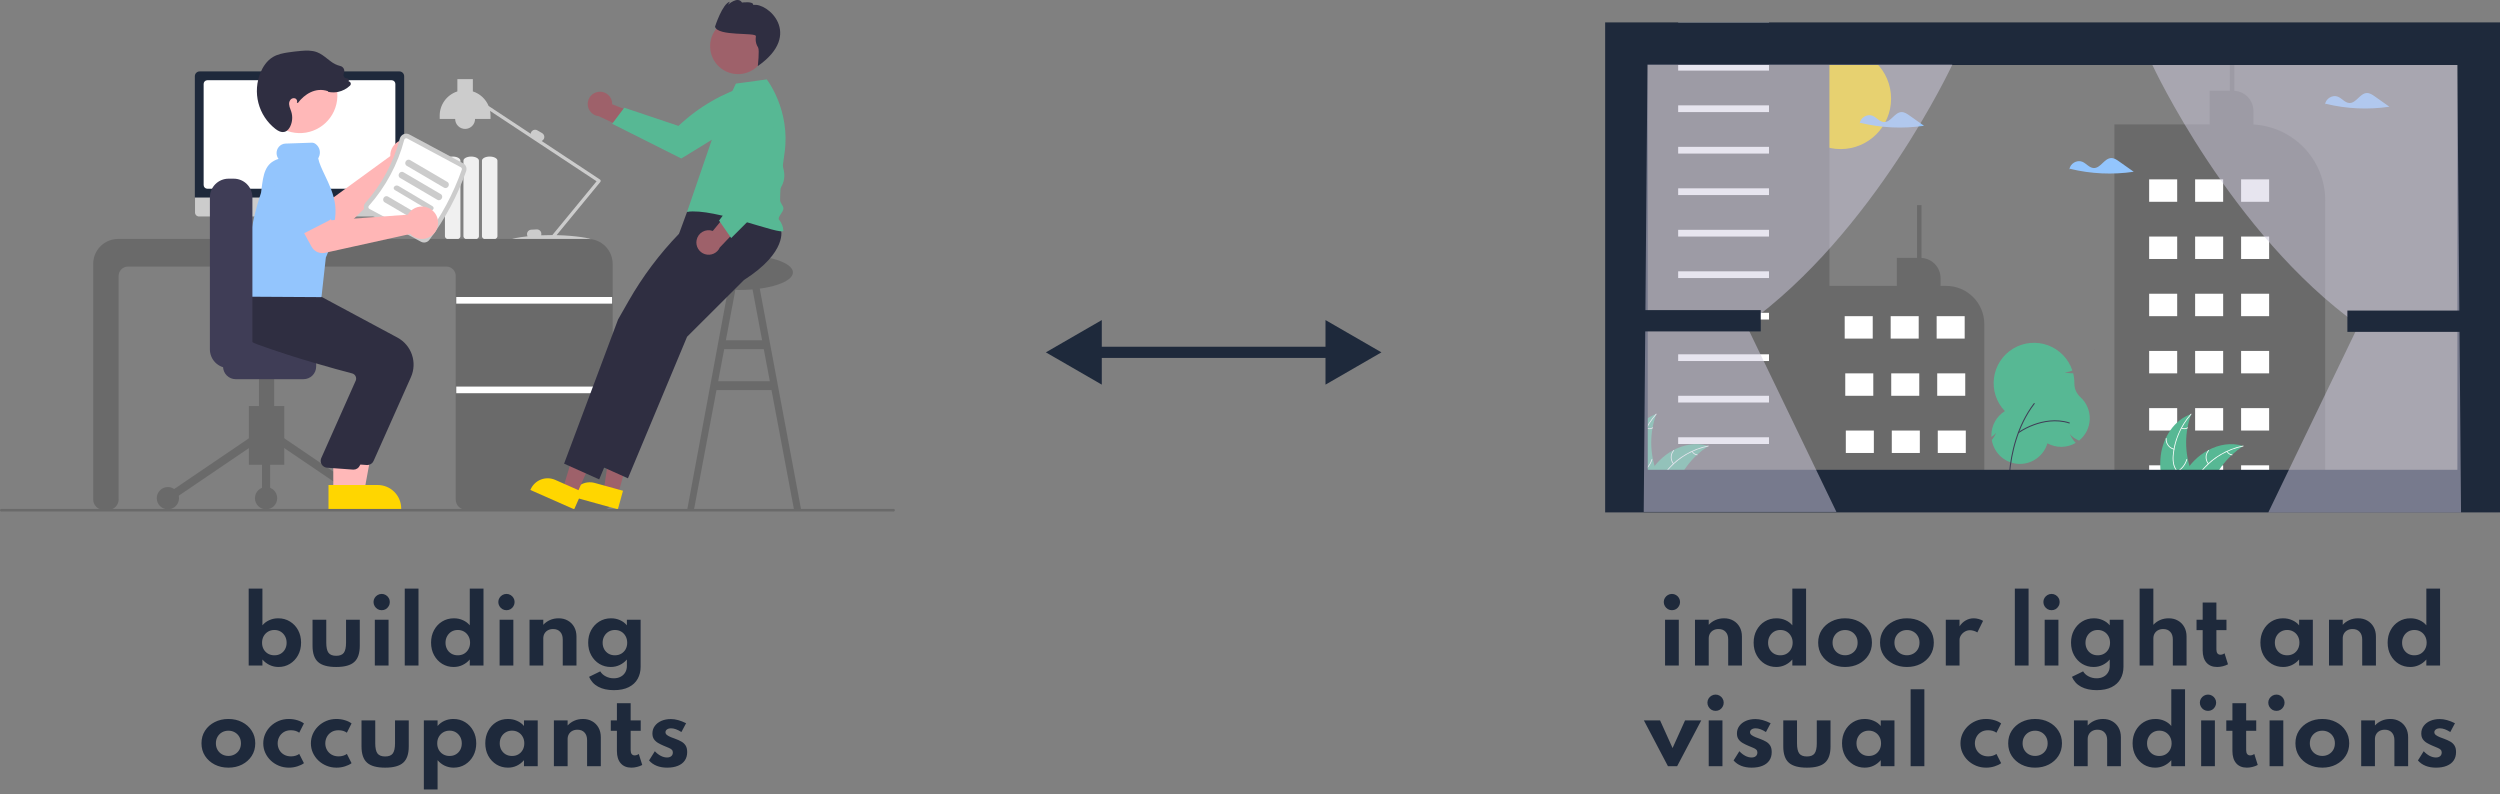 <svg width="447" height="142" viewBox="0 0 447 142" fill="none" xmlns="http://www.w3.org/2000/svg">
<rect x="0" y="0" width="447" height="142" fill="#808080" stroke="none"/>
<path d="M297.713 119V110.808H300.169V119H297.713ZM298.945 109.104C298.679 109.104 298.433 109.04 298.209 108.912C297.991 108.779 297.815 108.6 297.681 108.376C297.548 108.152 297.481 107.907 297.481 107.64C297.481 107.373 297.548 107.131 297.681 106.912C297.815 106.693 297.991 106.52 298.209 106.392C298.433 106.259 298.679 106.192 298.945 106.192C299.212 106.192 299.455 106.259 299.673 106.392C299.892 106.52 300.065 106.693 300.193 106.912C300.327 107.131 300.393 107.373 300.393 107.64C300.393 107.907 300.327 108.152 300.193 108.376C300.065 108.6 299.892 108.779 299.673 108.912C299.455 109.04 299.212 109.104 298.945 109.104ZM303.065 119V110.808H305.521V111.72C305.836 111.368 306.228 111.085 306.697 110.872C307.172 110.659 307.695 110.552 308.265 110.552C308.895 110.552 309.447 110.691 309.921 110.968C310.401 111.24 310.777 111.621 311.049 112.112C311.321 112.597 311.457 113.165 311.457 113.816V119H309.001V114.336C309.001 113.749 308.847 113.293 308.537 112.968C308.233 112.637 307.815 112.472 307.281 112.472C306.919 112.472 306.604 112.547 306.337 112.696C306.076 112.84 305.873 113.04 305.729 113.296C305.591 113.547 305.521 113.832 305.521 114.152V119H303.065ZM317.582 119.256C316.841 119.256 316.164 119.072 315.55 118.704C314.942 118.331 314.457 117.816 314.094 117.16C313.732 116.504 313.55 115.752 313.55 114.904C313.55 114.072 313.726 113.331 314.078 112.68C314.43 112.024 314.913 111.507 315.526 111.128C316.145 110.744 316.852 110.552 317.646 110.552C318.222 110.552 318.756 110.664 319.246 110.888C319.737 111.107 320.145 111.413 320.47 111.808V105.24H322.926V119H320.47V117.92C320.108 118.341 319.678 118.669 319.182 118.904C318.686 119.139 318.153 119.256 317.582 119.256ZM318.318 117.168C318.75 117.168 319.132 117.072 319.462 116.88C319.793 116.683 320.052 116.413 320.238 116.072C320.43 115.731 320.526 115.344 320.526 114.912C320.526 114.475 320.43 114.085 320.238 113.744C320.052 113.403 319.793 113.133 319.462 112.936C319.132 112.739 318.753 112.64 318.326 112.64C317.905 112.64 317.529 112.739 317.198 112.936C316.873 113.133 316.614 113.405 316.422 113.752C316.23 114.093 316.134 114.483 316.134 114.92C316.134 115.352 316.228 115.739 316.414 116.08C316.601 116.416 316.86 116.683 317.19 116.88C317.521 117.072 317.897 117.168 318.318 117.168ZM329.895 119.256C328.994 119.256 328.181 119.072 327.455 118.704C326.73 118.331 326.154 117.819 325.727 117.168C325.301 116.512 325.087 115.757 325.087 114.904C325.087 114.051 325.298 113.299 325.719 112.648C326.146 111.992 326.722 111.48 327.447 111.112C328.178 110.739 328.994 110.552 329.895 110.552C330.802 110.552 331.618 110.739 332.343 111.112C333.069 111.48 333.642 111.992 334.063 112.648C334.49 113.299 334.703 114.051 334.703 114.904C334.703 115.757 334.49 116.512 334.063 117.168C333.642 117.819 333.069 118.331 332.343 118.704C331.618 119.072 330.802 119.256 329.895 119.256ZM329.903 117.16C330.319 117.16 330.698 117.064 331.039 116.872C331.381 116.68 331.65 116.416 331.847 116.08C332.045 115.739 332.143 115.347 332.143 114.904C332.143 114.461 332.045 114.072 331.847 113.736C331.65 113.395 331.381 113.128 331.039 112.936C330.698 112.744 330.319 112.648 329.903 112.648C329.482 112.648 329.101 112.744 328.759 112.936C328.423 113.128 328.157 113.395 327.959 113.736C327.762 114.072 327.663 114.461 327.663 114.904C327.663 115.347 327.762 115.739 327.959 116.08C328.157 116.416 328.423 116.68 328.759 116.872C329.101 117.064 329.482 117.16 329.903 117.16ZM340.958 119.256C340.056 119.256 339.243 119.072 338.518 118.704C337.792 118.331 337.216 117.819 336.79 117.168C336.363 116.512 336.15 115.757 336.15 114.904C336.15 114.051 336.36 113.299 336.782 112.648C337.208 111.992 337.784 111.48 338.51 111.112C339.24 110.739 340.056 110.552 340.958 110.552C341.864 110.552 342.68 110.739 343.406 111.112C344.131 111.48 344.704 111.992 345.126 112.648C345.552 113.299 345.766 114.051 345.766 114.904C345.766 115.757 345.552 116.512 345.126 117.168C344.704 117.819 344.131 118.331 343.406 118.704C342.68 119.072 341.864 119.256 340.958 119.256ZM340.966 117.16C341.382 117.16 341.76 117.064 342.102 116.872C342.443 116.68 342.712 116.416 342.91 116.08C343.107 115.739 343.206 115.347 343.206 114.904C343.206 114.461 343.107 114.072 342.91 113.736C342.712 113.395 342.443 113.128 342.102 112.936C341.76 112.744 341.382 112.648 340.966 112.648C340.544 112.648 340.163 112.744 339.822 112.936C339.486 113.128 339.219 113.395 339.022 113.736C338.824 114.072 338.726 114.461 338.726 114.904C338.726 115.347 338.824 115.739 339.022 116.08C339.219 116.416 339.486 116.68 339.822 116.872C340.163 117.064 340.544 117.16 340.966 117.16ZM347.909 119V110.808H350.365V111.984C350.669 111.525 351.04 111.173 351.477 110.928C351.92 110.677 352.394 110.552 352.901 110.552C353.189 110.552 353.488 110.595 353.797 110.68C354.106 110.765 354.365 110.875 354.573 111.008L353.549 113.08C353.368 112.957 353.154 112.861 352.909 112.792C352.669 112.717 352.445 112.68 352.237 112.68C351.917 112.68 351.613 112.763 351.325 112.928C351.037 113.093 350.805 113.309 350.629 113.576C350.453 113.837 350.365 114.12 350.365 114.424V119H347.909ZM360.253 119V105.24H362.709V119H360.253ZM365.588 119V110.808H368.044V119H365.588ZM366.82 109.104C366.554 109.104 366.308 109.04 366.084 108.912C365.866 108.779 365.69 108.6 365.556 108.376C365.423 108.152 365.356 107.907 365.356 107.64C365.356 107.373 365.423 107.131 365.556 106.912C365.69 106.693 365.866 106.52 366.084 106.392C366.308 106.259 366.554 106.192 366.82 106.192C367.087 106.192 367.33 106.259 367.548 106.392C367.767 106.52 367.94 106.693 368.068 106.912C368.202 107.131 368.268 107.373 368.268 107.64C368.268 107.907 368.202 108.152 368.068 108.376C367.94 108.6 367.767 108.779 367.548 108.912C367.33 109.04 367.087 109.104 366.82 109.104ZM374.884 123.4C373.78 123.4 372.852 123.197 372.1 122.792C371.348 122.392 370.802 121.8 370.46 121.016L372.46 120.04C372.684 120.419 373.015 120.72 373.452 120.944C373.89 121.168 374.364 121.28 374.876 121.28C375.34 121.28 375.748 121.187 376.1 121C376.452 120.819 376.727 120.56 376.924 120.224C377.122 119.893 377.22 119.509 377.22 119.072V117.92C376.858 118.341 376.428 118.669 375.932 118.904C375.436 119.139 374.903 119.256 374.332 119.256C373.591 119.256 372.914 119.072 372.3 118.704C371.692 118.331 371.207 117.816 370.844 117.16C370.482 116.504 370.3 115.752 370.3 114.904C370.3 114.072 370.476 113.331 370.828 112.68C371.186 112.024 371.671 111.507 372.284 111.128C372.903 110.744 373.607 110.552 374.396 110.552C374.972 110.552 375.506 110.664 375.996 110.888C376.487 111.107 376.895 111.413 377.22 111.808V110.808H379.676V119.224C379.676 120.029 379.5 120.747 379.148 121.376C378.802 122.005 378.274 122.499 377.564 122.856C376.855 123.219 375.962 123.4 374.884 123.4ZM375.068 117.168C375.5 117.168 375.882 117.072 376.212 116.88C376.548 116.683 376.81 116.416 376.996 116.08C377.183 115.739 377.276 115.352 377.276 114.92C377.276 114.477 377.18 114.085 376.988 113.744C376.802 113.403 376.543 113.133 376.212 112.936C375.882 112.739 375.506 112.64 375.084 112.64C374.663 112.64 374.287 112.739 373.956 112.936C373.626 113.133 373.364 113.405 373.172 113.752C372.98 114.093 372.884 114.483 372.884 114.92C372.884 115.352 372.978 115.739 373.164 116.08C373.351 116.416 373.61 116.683 373.94 116.88C374.271 117.072 374.647 117.168 375.068 117.168ZM382.565 119V105.24H385.021V111.72C385.336 111.368 385.728 111.085 386.197 110.872C386.672 110.659 387.195 110.552 387.765 110.552C388.395 110.552 388.947 110.691 389.421 110.968C389.901 111.24 390.277 111.621 390.549 112.112C390.821 112.597 390.957 113.165 390.957 113.816V119H388.501V114.336C388.501 113.749 388.347 113.293 388.037 112.968C387.733 112.637 387.315 112.472 386.781 112.472C386.419 112.472 386.104 112.547 385.837 112.696C385.576 112.84 385.373 113.04 385.229 113.296C385.091 113.547 385.021 113.832 385.021 114.152V119H382.565ZM396.42 119.256C395.604 119.256 394.97 118.997 394.516 118.48C394.063 117.957 393.836 117.229 393.836 116.296V112.672H392.74V110.808H393.836V107.736H396.292V110.808H398.092V112.672H396.292V116.12C396.292 116.429 396.354 116.664 396.476 116.824C396.604 116.984 396.783 117.064 397.012 117.064C397.268 117.064 397.514 116.979 397.748 116.808L398.364 118.776C398.087 118.925 397.775 119.043 397.428 119.128C397.087 119.213 396.751 119.256 396.42 119.256ZM408.216 119.256C407.464 119.256 406.778 119.069 406.16 118.696C405.546 118.317 405.058 117.8 404.696 117.144C404.338 116.483 404.16 115.731 404.16 114.888C404.16 114.067 404.333 113.331 404.68 112.68C405.026 112.024 405.504 111.507 406.112 111.128C406.725 110.744 407.426 110.552 408.216 110.552C408.797 110.552 409.338 110.664 409.84 110.888C410.346 111.107 410.76 111.413 411.08 111.808V110.808H413.536V119H411.08V117.92C410.706 118.352 410.277 118.683 409.792 118.912C409.306 119.141 408.781 119.256 408.216 119.256ZM408.944 117.168C409.37 117.168 409.749 117.072 410.08 116.88C410.41 116.683 410.669 116.413 410.856 116.072C411.042 115.731 411.136 115.341 411.136 114.904C411.136 114.461 411.04 114.072 410.848 113.736C410.661 113.395 410.402 113.128 410.072 112.936C409.746 112.739 409.37 112.64 408.944 112.64C408.522 112.64 408.146 112.739 407.816 112.936C407.485 113.128 407.224 113.395 407.032 113.736C406.84 114.077 406.744 114.467 406.744 114.904C406.744 115.341 406.837 115.731 407.024 116.072C407.216 116.413 407.477 116.683 407.808 116.88C408.138 117.072 408.517 117.168 408.944 117.168ZM416.425 119V110.808H418.881V111.72C419.195 111.368 419.587 111.085 420.057 110.872C420.531 110.659 421.054 110.552 421.625 110.552C422.254 110.552 422.806 110.691 423.281 110.968C423.761 111.24 424.137 111.621 424.409 112.112C424.681 112.597 424.817 113.165 424.817 113.816V119H422.361V114.336C422.361 113.749 422.206 113.293 421.897 112.968C421.593 112.637 421.174 112.472 420.641 112.472C420.278 112.472 419.963 112.547 419.697 112.696C419.435 112.84 419.233 113.04 419.089 113.296C418.95 113.547 418.881 113.832 418.881 114.152V119H416.425ZM430.942 119.256C430.2 119.256 429.523 119.072 428.91 118.704C428.302 118.331 427.816 117.816 427.454 117.16C427.091 116.504 426.91 115.752 426.91 114.904C426.91 114.072 427.086 113.331 427.438 112.68C427.79 112.024 428.272 111.507 428.886 111.128C429.504 110.744 430.211 110.552 431.006 110.552C431.582 110.552 432.115 110.664 432.606 110.888C433.096 111.107 433.504 111.413 433.83 111.808V105.24H436.286V119H433.83V117.92C433.467 118.341 433.038 118.669 432.542 118.904C432.046 119.139 431.512 119.256 430.942 119.256ZM431.678 117.168C432.11 117.168 432.491 117.072 432.822 116.88C433.152 116.683 433.411 116.413 433.598 116.072C433.79 115.731 433.886 115.344 433.886 114.912C433.886 114.475 433.79 114.085 433.598 113.744C433.411 113.403 433.152 113.133 432.822 112.936C432.491 112.739 432.112 112.64 431.686 112.64C431.264 112.64 430.888 112.739 430.558 112.936C430.232 113.133 429.974 113.405 429.782 113.752C429.59 114.093 429.494 114.483 429.494 114.92C429.494 115.352 429.587 115.739 429.774 116.08C429.96 116.416 430.219 116.683 430.55 116.88C430.88 117.072 431.256 117.168 431.678 117.168ZM298.231 137L293.927 128.808H296.823L299.055 133.752L301.287 128.808H304.183L299.871 137H298.231ZM305.518 137V128.808H307.974V137H305.518ZM306.75 127.104C306.483 127.104 306.238 127.04 306.014 126.912C305.795 126.779 305.619 126.6 305.486 126.376C305.353 126.152 305.286 125.907 305.286 125.64C305.286 125.373 305.353 125.131 305.486 124.912C305.619 124.693 305.795 124.52 306.014 124.392C306.238 124.259 306.483 124.192 306.75 124.192C307.017 124.192 307.259 124.259 307.478 124.392C307.697 124.52 307.87 124.693 307.998 124.912C308.131 125.131 308.198 125.373 308.198 125.64C308.198 125.907 308.131 126.152 307.998 126.376C307.87 126.6 307.697 126.779 307.478 126.912C307.259 127.04 307.017 127.104 306.75 127.104ZM313.19 137.256C312.497 137.256 311.875 137.147 311.326 136.928C310.782 136.709 310.329 136.389 309.966 135.968L310.998 134.32C311.339 134.683 311.697 134.96 312.07 135.152C312.443 135.344 312.817 135.44 313.19 135.44C313.398 135.44 313.577 135.405 313.726 135.336C313.881 135.267 314.001 135.168 314.086 135.04C314.177 134.907 314.222 134.747 314.222 134.56C314.222 134.347 314.161 134.179 314.038 134.056C313.921 133.933 313.739 133.821 313.494 133.72C313.249 133.613 312.931 133.48 312.542 133.32C312.211 133.181 311.894 133.024 311.59 132.848C311.286 132.672 311.038 132.448 310.846 132.176C310.659 131.904 310.566 131.56 310.566 131.144C310.566 130.637 310.707 130.192 310.99 129.808C311.273 129.419 311.662 129.115 312.158 128.896C312.659 128.677 313.235 128.568 313.886 128.568C314.291 128.568 314.715 128.629 315.158 128.752C315.606 128.875 316.083 129.061 316.59 129.312L315.75 130.888C315.062 130.445 314.446 130.224 313.902 130.224C313.598 130.224 313.355 130.291 313.174 130.424C312.993 130.557 312.902 130.725 312.902 130.928C312.902 131.12 312.995 131.288 313.182 131.432C313.374 131.571 313.606 131.696 313.878 131.808C314.155 131.915 314.419 132.013 314.67 132.104C315.081 132.253 315.443 132.419 315.758 132.6C316.078 132.781 316.329 133.019 316.51 133.312C316.691 133.6 316.782 133.987 316.782 134.472C316.782 135.064 316.638 135.568 316.35 135.984C316.067 136.395 315.657 136.709 315.118 136.928C314.585 137.147 313.942 137.256 313.19 137.256ZM323.073 137.256C321.58 137.256 320.503 136.96 319.841 136.368C319.18 135.776 318.849 134.808 318.849 133.464V128.808H321.305V132.888C321.305 133.752 321.439 134.363 321.705 134.72C321.977 135.077 322.433 135.256 323.073 135.256C323.724 135.256 324.18 135.077 324.441 134.72C324.708 134.363 324.841 133.752 324.841 132.888V128.808H327.297V133.464C327.297 134.808 326.967 135.776 326.305 136.368C325.649 136.96 324.572 137.256 323.073 137.256ZM333.411 137.256C332.659 137.256 331.974 137.069 331.355 136.696C330.742 136.317 330.254 135.8 329.891 135.144C329.534 134.483 329.355 133.731 329.355 132.888C329.355 132.067 329.528 131.331 329.875 130.68C330.222 130.024 330.699 129.507 331.307 129.128C331.92 128.744 332.622 128.552 333.411 128.552C333.992 128.552 334.534 128.664 335.035 128.888C335.542 129.107 335.955 129.413 336.275 129.808V128.808H338.731V137H336.275V135.92C335.902 136.352 335.472 136.683 334.987 136.912C334.502 137.141 333.976 137.256 333.411 137.256ZM334.139 135.168C334.566 135.168 334.944 135.072 335.275 134.88C335.606 134.683 335.864 134.413 336.051 134.072C336.238 133.731 336.331 133.341 336.331 132.904C336.331 132.461 336.235 132.072 336.043 131.736C335.856 131.395 335.598 131.128 335.267 130.936C334.942 130.739 334.566 130.64 334.139 130.64C333.718 130.64 333.342 130.739 333.011 130.936C332.68 131.128 332.419 131.395 332.227 131.736C332.035 132.077 331.939 132.467 331.939 132.904C331.939 133.341 332.032 133.731 332.219 134.072C332.411 134.413 332.672 134.683 333.003 134.88C333.334 135.072 333.712 135.168 334.139 135.168ZM341.62 137V123.24H344.076V137H341.62ZM355.108 137.256C354.484 137.256 353.895 137.144 353.34 136.92C352.791 136.696 352.305 136.387 351.884 135.992C351.463 135.592 351.132 135.131 350.892 134.608C350.652 134.08 350.532 133.515 350.532 132.912C350.532 132.331 350.644 131.779 350.868 131.256C351.097 130.733 351.417 130.269 351.828 129.864C352.244 129.459 352.729 129.139 353.284 128.904C353.844 128.669 354.449 128.552 355.1 128.552C355.628 128.552 356.135 128.627 356.62 128.776C357.111 128.925 357.505 129.117 357.804 129.352L356.964 131.008C356.564 130.715 356.068 130.568 355.476 130.568C354.969 130.568 354.54 130.68 354.188 130.904C353.836 131.128 353.567 131.419 353.38 131.776C353.199 132.133 353.108 132.509 353.108 132.904C353.108 133.336 353.207 133.731 353.404 134.088C353.601 134.44 353.879 134.72 354.236 134.928C354.599 135.136 355.017 135.24 355.492 135.24C355.785 135.24 356.06 135.2 356.316 135.12C356.572 135.04 356.788 134.933 356.964 134.8L357.804 136.456C357.5 136.685 357.108 136.875 356.628 137.024C356.148 137.179 355.641 137.256 355.108 137.256ZM363.872 137.256C362.97 137.256 362.157 137.072 361.432 136.704C360.706 136.331 360.13 135.819 359.704 135.168C359.277 134.512 359.064 133.757 359.064 132.904C359.064 132.051 359.274 131.299 359.696 130.648C360.122 129.992 360.698 129.48 361.424 129.112C362.154 128.739 362.97 128.552 363.872 128.552C364.778 128.552 365.594 128.739 366.32 129.112C367.045 129.48 367.618 129.992 368.04 130.648C368.466 131.299 368.68 132.051 368.68 132.904C368.68 133.757 368.466 134.512 368.04 135.168C367.618 135.819 367.045 136.331 366.32 136.704C365.594 137.072 364.778 137.256 363.872 137.256ZM363.88 135.16C364.296 135.16 364.674 135.064 365.016 134.872C365.357 134.68 365.626 134.416 365.824 134.08C366.021 133.739 366.12 133.347 366.12 132.904C366.12 132.461 366.021 132.072 365.824 131.736C365.626 131.395 365.357 131.128 365.016 130.936C364.674 130.744 364.296 130.648 363.88 130.648C363.458 130.648 363.077 130.744 362.736 130.936C362.4 131.128 362.133 131.395 361.936 131.736C361.738 132.072 361.64 132.461 361.64 132.904C361.64 133.347 361.738 133.739 361.936 134.08C362.133 134.416 362.4 134.68 362.736 134.872C363.077 135.064 363.458 135.16 363.88 135.16ZM370.823 137V128.808H373.279V129.72C373.594 129.368 373.986 129.085 374.455 128.872C374.93 128.659 375.452 128.552 376.023 128.552C376.652 128.552 377.204 128.691 377.679 128.968C378.159 129.24 378.535 129.621 378.807 130.112C379.079 130.597 379.215 131.165 379.215 131.816V137H376.759V132.336C376.759 131.749 376.604 131.293 376.295 130.968C375.991 130.637 375.572 130.472 375.039 130.472C374.676 130.472 374.362 130.547 374.095 130.696C373.834 130.84 373.631 131.04 373.487 131.296C373.348 131.547 373.279 131.832 373.279 132.152V137H370.823ZM385.34 137.256C384.599 137.256 383.921 137.072 383.308 136.704C382.7 136.331 382.215 135.816 381.852 135.16C381.489 134.504 381.308 133.752 381.308 132.904C381.308 132.072 381.484 131.331 381.836 130.68C382.188 130.024 382.671 129.507 383.284 129.128C383.903 128.744 384.609 128.552 385.404 128.552C385.98 128.552 386.513 128.664 387.004 128.888C387.495 129.107 387.903 129.413 388.228 129.808V123.24H390.684V137H388.228V135.92C387.865 136.341 387.436 136.669 386.94 136.904C386.444 137.139 385.911 137.256 385.34 137.256ZM386.076 135.168C386.508 135.168 386.889 135.072 387.22 134.88C387.551 134.683 387.809 134.413 387.996 134.072C388.188 133.731 388.284 133.344 388.284 132.912C388.284 132.475 388.188 132.085 387.996 131.744C387.809 131.403 387.551 131.133 387.22 130.936C386.889 130.739 386.511 130.64 386.084 130.64C385.663 130.64 385.287 130.739 384.956 130.936C384.631 131.133 384.372 131.405 384.18 131.752C383.988 132.093 383.892 132.483 383.892 132.92C383.892 133.352 383.985 133.739 384.172 134.08C384.359 134.416 384.617 134.683 384.948 134.88C385.279 135.072 385.655 135.168 386.076 135.168ZM393.565 137V128.808H396.021V137H393.565ZM394.797 127.104C394.53 127.104 394.285 127.04 394.061 126.912C393.842 126.779 393.666 126.6 393.533 126.376C393.4 126.152 393.333 125.907 393.333 125.64C393.333 125.373 393.4 125.131 393.533 124.912C393.666 124.693 393.842 124.52 394.061 124.392C394.285 124.259 394.53 124.192 394.797 124.192C395.064 124.192 395.306 124.259 395.525 124.392C395.744 124.52 395.917 124.693 396.045 124.912C396.178 125.131 396.245 125.373 396.245 125.64C396.245 125.907 396.178 126.152 396.045 126.376C395.917 126.6 395.744 126.779 395.525 126.912C395.306 127.04 395.064 127.104 394.797 127.104ZM401.741 137.256C400.925 137.256 400.29 136.997 399.837 136.48C399.383 135.957 399.157 135.229 399.157 134.296V130.672H398.061V128.808H399.157V125.736H401.613V128.808H403.413V130.672H401.613V134.12C401.613 134.429 401.674 134.664 401.797 134.824C401.925 134.984 402.103 135.064 402.333 135.064C402.589 135.064 402.834 134.979 403.069 134.808L403.685 136.776C403.407 136.925 403.095 137.043 402.749 137.128C402.407 137.213 402.071 137.256 401.741 137.256ZM405.799 137V128.808H408.255V137H405.799ZM407.031 127.104C406.765 127.104 406.519 127.04 406.295 126.912C406.077 126.779 405.901 126.6 405.767 126.376C405.634 126.152 405.567 125.907 405.567 125.64C405.567 125.373 405.634 125.131 405.767 124.912C405.901 124.693 406.077 124.52 406.295 124.392C406.519 124.259 406.765 124.192 407.031 124.192C407.298 124.192 407.541 124.259 407.759 124.392C407.978 124.52 408.151 124.693 408.279 124.912C408.413 125.131 408.479 125.373 408.479 125.64C408.479 125.907 408.413 126.152 408.279 126.376C408.151 126.6 407.978 126.779 407.759 126.912C407.541 127.04 407.298 127.104 407.031 127.104ZM415.231 137.256C414.33 137.256 413.516 137.072 412.791 136.704C412.066 136.331 411.49 135.819 411.063 135.168C410.636 134.512 410.423 133.757 410.423 132.904C410.423 132.051 410.634 131.299 411.055 130.648C411.482 129.992 412.058 129.48 412.783 129.112C413.514 128.739 414.33 128.552 415.231 128.552C416.138 128.552 416.954 128.739 417.679 129.112C418.404 129.48 418.978 129.992 419.399 130.648C419.826 131.299 420.039 132.051 420.039 132.904C420.039 133.757 419.826 134.512 419.399 135.168C418.978 135.819 418.404 136.331 417.679 136.704C416.954 137.072 416.138 137.256 415.231 137.256ZM415.239 135.16C415.655 135.16 416.034 135.064 416.375 134.872C416.716 134.68 416.986 134.416 417.183 134.08C417.38 133.739 417.479 133.347 417.479 132.904C417.479 132.461 417.38 132.072 417.183 131.736C416.986 131.395 416.716 131.128 416.375 130.936C416.034 130.744 415.655 130.648 415.239 130.648C414.818 130.648 414.436 130.744 414.095 130.936C413.759 131.128 413.492 131.395 413.295 131.736C413.098 132.072 412.999 132.461 412.999 132.904C412.999 133.347 413.098 133.739 413.295 134.08C413.492 134.416 413.759 134.68 414.095 134.872C414.436 135.064 414.818 135.16 415.239 135.16ZM422.182 137V128.808H424.638V129.72C424.953 129.368 425.345 129.085 425.814 128.872C426.289 128.659 426.812 128.552 427.382 128.552C428.012 128.552 428.564 128.691 429.038 128.968C429.518 129.24 429.894 129.621 430.166 130.112C430.438 130.597 430.574 131.165 430.574 131.816V137H428.118V132.336C428.118 131.749 427.964 131.293 427.654 130.968C427.35 130.637 426.932 130.472 426.398 130.472C426.036 130.472 425.721 130.547 425.454 130.696C425.193 130.84 424.99 131.04 424.846 131.296C424.708 131.547 424.638 131.832 424.638 132.152V137H422.182ZM435.549 137.256C434.856 137.256 434.235 137.147 433.685 136.928C433.141 136.709 432.688 136.389 432.325 135.968L433.357 134.32C433.699 134.683 434.056 134.96 434.429 135.152C434.803 135.344 435.176 135.44 435.549 135.44C435.757 135.44 435.936 135.405 436.085 135.336C436.24 135.267 436.36 135.168 436.445 135.04C436.536 134.907 436.581 134.747 436.581 134.56C436.581 134.347 436.52 134.179 436.397 134.056C436.28 133.933 436.099 133.821 435.853 133.72C435.608 133.613 435.291 133.48 434.901 133.32C434.571 133.181 434.253 133.024 433.949 132.848C433.645 132.672 433.397 132.448 433.205 132.176C433.019 131.904 432.925 131.56 432.925 131.144C432.925 130.637 433.067 130.192 433.349 129.808C433.632 129.419 434.021 129.115 434.517 128.896C435.019 128.677 435.595 128.568 436.245 128.568C436.651 128.568 437.075 128.629 437.517 128.752C437.965 128.875 438.443 129.061 438.949 129.312L438.109 130.888C437.421 130.445 436.805 130.224 436.261 130.224C435.957 130.224 435.715 130.291 435.533 130.424C435.352 130.557 435.261 130.725 435.261 130.928C435.261 131.12 435.355 131.288 435.541 131.432C435.733 131.571 435.965 131.696 436.237 131.808C436.515 131.915 436.779 132.013 437.029 132.104C437.44 132.253 437.803 132.419 438.117 132.6C438.437 132.781 438.688 133.019 438.869 133.312C439.051 133.6 439.141 133.987 439.141 134.472C439.141 135.064 438.997 135.568 438.709 135.984C438.427 136.395 438.016 136.709 437.477 136.928C436.944 137.147 436.301 137.256 435.549 137.256Z" fill="#1E293B"/>
<g clip-path="url(#clip0_319_4245)">
<path d="M361.169 82.949C359.96 82.949 358.79 82.52 357.868 81.739C356.945 80.958 356.33 79.875 356.131 78.682L356.129 78.672L356.136 78.665C356.462 78.273 356.726 77.834 356.918 77.362C356.69 77.655 356.414 77.907 356.102 78.109L356.07 78.13L356.068 78.092C356.064 78.007 356.062 77.923 356.062 77.842C356.059 76.974 356.279 76.119 356.7 75.36C357.122 74.6 357.731 73.962 358.47 73.506C357.721 72.724 357.157 71.783 356.82 70.754C356.484 69.725 356.383 68.632 356.526 67.559C356.668 66.485 357.051 65.458 357.645 64.552C358.239 63.646 359.029 62.886 359.956 62.327C360.884 61.768 361.926 61.425 363.004 61.323C364.082 61.222 365.169 61.364 366.185 61.739C367.201 62.115 368.119 62.714 368.872 63.493C369.625 64.272 370.193 65.21 370.534 66.238L370.54 66.257L370.521 66.265C370.086 66.452 369.618 66.551 369.145 66.555C369.638 66.694 370.149 66.756 370.662 66.738L370.679 66.738L370.683 66.755C370.827 67.329 370.899 67.918 370.899 68.509C370.899 68.531 370.899 68.552 370.898 68.573C370.897 69.033 370.993 69.488 371.179 69.909C371.365 70.329 371.638 70.706 371.979 71.014C372.525 71.51 372.957 72.119 373.244 72.798C373.532 73.477 373.67 74.21 373.647 74.948C373.624 75.685 373.442 76.409 373.113 77.069C372.784 77.729 372.316 78.31 371.741 78.772L371.731 78.78L371.718 78.775C370.963 78.432 370.438 78.05 370.079 77.58C370.322 78.171 370.675 78.711 371.12 79.169L371.139 79.189L371.115 79.203C370.352 79.648 369.486 79.887 368.603 79.898C367.72 79.908 366.849 79.689 366.075 79.263C365.765 80.325 365.119 81.257 364.235 81.922C363.35 82.586 362.275 82.946 361.169 82.949V82.949Z" fill="#57B894"/>
<path d="M359.349 91.084C359.326 91.084 359.305 91.076 359.288 91.061C359.271 91.047 359.26 91.026 359.257 91.004C359.014 88.841 359 86.657 359.214 84.49C359.534 81.072 360.562 76.149 363.644 72.106C363.651 72.096 363.66 72.088 363.671 72.081C363.681 72.075 363.693 72.071 363.705 72.07C363.717 72.068 363.729 72.069 363.741 72.072C363.753 72.075 363.764 72.08 363.774 72.088C363.784 72.095 363.792 72.104 363.798 72.115C363.804 72.125 363.808 72.137 363.81 72.149C363.811 72.161 363.81 72.174 363.807 72.185C363.804 72.197 363.799 72.208 363.791 72.218C360.737 76.227 359.717 81.114 359.398 84.508C359.186 86.66 359.2 88.829 359.441 90.978C359.443 90.991 359.442 91.005 359.438 91.018C359.434 91.03 359.428 91.042 359.419 91.052C359.41 91.062 359.399 91.07 359.387 91.076C359.375 91.081 359.362 91.084 359.349 91.084V91.084Z" fill="#3F3D56"/>
<path d="M360.889 77.452C360.87 77.452 360.851 77.446 360.835 77.434C360.819 77.423 360.807 77.407 360.801 77.388C360.795 77.369 360.795 77.349 360.801 77.331C360.807 77.312 360.819 77.296 360.835 77.284C361.713 76.69 362.661 76.207 363.658 75.847C365.216 75.277 367.584 74.76 370.023 75.536C370.046 75.543 370.066 75.56 370.077 75.582C370.088 75.603 370.091 75.629 370.083 75.652C370.076 75.676 370.059 75.695 370.037 75.707C370.016 75.718 369.99 75.72 369.967 75.713C367.578 74.952 365.252 75.461 363.722 76.021C362.741 76.375 361.808 76.85 360.944 77.434C360.928 77.446 360.909 77.452 360.889 77.452V77.452Z" fill="#3F3D56"/>
<path d="M329.105 26.657C334.088 26.657 338.128 22.617 338.128 17.634C338.128 12.651 334.088 8.612 329.105 8.612C324.122 8.612 320.083 12.651 320.083 17.634C320.083 22.617 324.122 26.657 329.105 26.657Z" fill="#FFD600"/>
<path d="M289.406 8.578V91.419H327.1V8.578L289.406 8.578Z" fill="#6A6A6A"/>
<path d="M347.97 51.118H346.974V49.726C346.974 48.803 346.621 47.915 345.987 47.244C345.353 46.573 344.487 46.169 343.566 46.116V36.682H342.764V46.105H339.155V51.118H326.323V91.419H354.794V57.942C354.794 57.046 354.617 56.158 354.274 55.331C353.932 54.503 353.429 53.75 352.795 53.117C352.161 52.483 351.409 51.98 350.581 51.637C349.753 51.294 348.866 51.118 347.97 51.118V51.118Z" fill="#6A6A6A"/>
<path d="M402.914 22.267V19.851C402.913 18.928 402.56 18.041 401.927 17.369C401.293 16.698 400.427 16.295 399.505 16.241V6.807H398.703V16.231H395.094V22.246H378.052V91.418H415.746V35.828C415.746 32.356 414.416 29.016 412.029 26.494C409.643 23.971 406.381 22.459 402.914 22.267Z" fill="#6A6A6A"/>
<path d="M389.28 32.07H384.268V36.08H389.28V32.07Z" fill="white"/>
<path d="M397.5 32.07H392.488V36.08H397.5V32.07Z" fill="white"/>
<path d="M405.721 32.07H400.708V36.08H405.721V32.07Z" fill="white"/>
<path d="M389.28 42.296H384.268V46.306H389.28V42.296Z" fill="white"/>
<path d="M397.5 42.296H392.488V46.306H397.5V42.296Z" fill="white"/>
<path d="M405.721 42.296H400.708V46.306H405.721V42.296Z" fill="white"/>
<path d="M389.28 52.521H384.268V56.531H389.28V52.521Z" fill="white"/>
<path d="M397.5 52.521H392.488V56.531H397.5V52.521Z" fill="white"/>
<path d="M405.721 52.521H400.708V56.531H405.721V52.521Z" fill="white"/>
<path d="M389.28 62.747H384.268V66.757H389.28V62.747Z" fill="white"/>
<path d="M397.5 62.747H392.488V66.757H397.5V62.747Z" fill="white"/>
<path d="M405.721 62.747H400.708V66.757H405.721V62.747Z" fill="white"/>
<path d="M389.28 72.972H384.268V76.982H389.28V72.972Z" fill="white"/>
<path d="M397.5 72.972H392.488V76.982H397.5V72.972Z" fill="white"/>
<path d="M405.721 72.972H400.708V76.982H405.721V72.972Z" fill="white"/>
<path d="M389.28 83.198H384.268V87.208H389.28V83.198Z" fill="white"/>
<path d="M397.5 83.198H392.488V87.208H397.5V83.198Z" fill="white"/>
<path d="M405.721 83.198H400.708V87.208H405.721V83.198Z" fill="white"/>
<path d="M316.297 4H300.057V5.203H316.297V4Z" fill="white"/>
<path d="M316.297 11.419H300.057V12.622H316.297V11.419Z" fill="white"/>
<path d="M316.297 18.837H300.057V20.04H316.297V18.837Z" fill="white"/>
<path d="M316.297 26.256H300.057V27.459H316.297V26.256Z" fill="white"/>
<path d="M316.297 33.674H300.057V34.877H316.297V33.674Z" fill="white"/>
<path d="M316.297 41.093H300.057V42.296H316.297V41.093Z" fill="white"/>
<path d="M316.297 48.511H300.057V49.714H316.297V48.511Z" fill="white"/>
<path d="M316.297 55.93H300.057V57.133H316.297V55.93Z" fill="white"/>
<path d="M316.297 63.348H300.057V64.551H316.297V63.348Z" fill="white"/>
<path d="M316.297 70.767H300.057V71.97H316.297V70.767Z" fill="white"/>
<path d="M316.297 78.185H300.057V79.388H316.297V78.185Z" fill="white"/>
<path d="M334.844 56.531H329.831V60.541H334.844V56.531Z" fill="white"/>
<path d="M343.064 56.531H338.052V60.541H343.064V56.531Z" fill="white"/>
<path d="M351.285 56.531H346.272V60.541H351.285V56.531Z" fill="white"/>
<path d="M334.944 66.757H329.932V70.767H334.944V66.757Z" fill="white"/>
<path d="M343.165 66.757H338.152V70.767H343.165V66.757Z" fill="white"/>
<path d="M351.385 66.757H346.373V70.767H351.385V66.757Z" fill="white"/>
<path d="M335.044 76.982H330.032V80.992H335.044V76.982Z" fill="white"/>
<path d="M343.265 76.982H338.252V80.992H343.265V76.982Z" fill="white"/>
<path d="M351.486 76.982H346.473V80.992H351.486V76.982Z" fill="white"/>
<path d="M290.706 81.433C291.105 78.23 293.09 75.073 296.146 74.03C294.941 77.328 294.941 80.945 296.147 84.243C296.616 85.513 297.27 86.876 296.829 88.156C296.554 88.953 295.882 89.562 295.13 89.943C294.379 90.324 293.545 90.506 292.722 90.684L292.56 90.818C291.252 87.866 290.308 84.637 290.706 81.433Z" fill="#57B894"/>
<path d="M296.176 74.091C294.397 76.085 293.291 78.588 293.016 81.246C292.946 81.817 292.967 82.396 293.078 82.961C293.203 83.507 293.473 84.01 293.859 84.417C294.211 84.804 294.616 85.159 294.868 85.624C294.993 85.865 295.066 86.129 295.082 86.399C295.099 86.67 295.057 86.941 294.962 87.194C294.739 87.832 294.301 88.352 293.855 88.845C293.359 89.393 292.836 89.954 292.625 90.681C292.6 90.769 292.465 90.724 292.49 90.636C292.856 89.372 294.083 88.654 294.668 87.516C294.941 86.985 295.056 86.368 294.8 85.808C294.576 85.317 294.159 84.951 293.799 84.562C293.417 84.171 293.137 83.692 292.983 83.167C292.843 82.61 292.8 82.033 292.855 81.461C292.957 80.172 293.261 78.907 293.755 77.713C294.313 76.347 295.1 75.085 296.082 73.984C296.143 73.916 296.237 74.023 296.176 74.091H296.176Z" fill="white"/>
<path d="M293.054 80.385C292.614 80.278 292.227 80.019 291.961 79.653C291.695 79.287 291.568 78.838 291.602 78.387C291.609 78.296 291.752 78.303 291.744 78.394C291.712 78.814 291.83 79.232 292.079 79.573C292.327 79.913 292.689 80.153 293.099 80.25C293.188 80.271 293.143 80.406 293.054 80.385H293.054Z" fill="white"/>
<path d="M293.655 84.245C294.449 83.77 295.035 83.014 295.296 82.127C295.322 82.039 295.457 82.084 295.431 82.172C295.158 83.094 294.546 83.88 293.718 84.372C293.64 84.418 293.576 84.291 293.655 84.245V84.245Z" fill="white"/>
<path d="M294.445 76.481C294.606 76.558 294.784 76.593 294.963 76.584C295.142 76.575 295.315 76.522 295.468 76.429C295.546 76.382 295.61 76.509 295.532 76.556C295.363 76.658 295.171 76.717 294.974 76.727C294.776 76.737 294.58 76.7 294.4 76.616C294.383 76.61 294.368 76.597 294.36 76.58C294.352 76.564 294.35 76.544 294.355 76.526C294.361 76.509 294.374 76.494 294.391 76.485C294.408 76.477 294.427 76.475 294.445 76.481H294.445Z" fill="white"/>
<path d="M305.459 79.753C305.411 79.784 305.363 79.815 305.315 79.848C304.672 80.271 304.064 80.746 303.497 81.267C303.453 81.307 303.408 81.347 303.365 81.388C302.013 82.66 300.909 84.171 300.109 85.845C299.792 86.511 299.525 87.201 299.312 87.908C299.018 88.884 298.776 89.966 298.194 90.765C298.134 90.849 298.069 90.929 297.999 91.005H292.736C292.724 90.999 292.712 90.994 292.7 90.988L292.49 90.998C292.498 90.961 292.508 90.922 292.516 90.885C292.521 90.863 292.527 90.842 292.532 90.82C292.535 90.806 292.539 90.791 292.541 90.778C292.543 90.773 292.544 90.769 292.545 90.765C292.547 90.752 292.551 90.74 292.553 90.728C292.606 90.513 292.661 90.298 292.717 90.083C292.717 90.082 292.717 90.082 292.718 90.08C293.129 88.438 293.734 86.851 294.519 85.351C294.543 85.307 294.567 85.261 294.594 85.217C294.957 84.553 295.375 83.92 295.841 83.324C296.098 82.999 296.371 82.686 296.659 82.389C297.405 81.621 298.268 80.975 299.215 80.475C301.103 79.478 303.288 79.096 305.306 79.705C305.357 79.72 305.408 79.736 305.459 79.753Z" fill="#57B894"/>
<path d="M305.448 79.82C302.826 80.34 300.436 81.673 298.616 83.63C298.217 84.044 297.885 84.519 297.634 85.036C297.405 85.548 297.317 86.112 297.38 86.669C297.428 87.19 297.538 87.717 297.459 88.24C297.414 88.508 297.314 88.763 297.164 88.988C297.014 89.214 296.818 89.406 296.589 89.55C296.027 89.926 295.364 90.077 294.711 90.202C293.985 90.341 293.23 90.474 292.624 90.927C292.551 90.982 292.47 90.865 292.543 90.811C293.596 90.022 295.008 90.188 296.161 89.631C296.699 89.371 297.161 88.948 297.295 88.346C297.411 87.82 297.298 87.276 297.245 86.749C297.176 86.207 297.24 85.655 297.433 85.143C297.658 84.615 297.97 84.128 298.358 83.704C299.215 82.737 300.22 81.91 301.334 81.254C302.602 80.498 303.989 79.965 305.437 79.678C305.526 79.66 305.537 79.802 305.447 79.82H305.448Z" fill="white"/>
<path d="M299.165 82.965C298.878 82.615 298.725 82.175 298.733 81.722C298.741 81.27 298.91 80.835 299.209 80.496C299.269 80.427 299.379 80.518 299.318 80.587C299.039 80.903 298.882 81.308 298.875 81.729C298.869 82.15 299.013 82.56 299.282 82.884C299.34 82.955 299.223 83.035 299.165 82.965V82.965Z" fill="white"/>
<path d="M297.321 86.408C298.241 86.508 299.164 86.257 299.907 85.706C299.98 85.652 300.061 85.769 299.988 85.823C299.214 86.395 298.252 86.654 297.296 86.548C297.204 86.538 297.23 86.398 297.321 86.408V86.408Z" fill="white"/>
<path d="M302.626 80.686C302.709 80.844 302.829 80.98 302.977 81.08C303.126 81.18 303.296 81.242 303.474 81.26C303.565 81.269 303.539 81.409 303.449 81.4C303.252 81.379 303.064 81.311 302.9 81.2C302.736 81.09 302.602 80.941 302.509 80.766C302.499 80.751 302.495 80.732 302.498 80.713C302.502 80.695 302.512 80.679 302.527 80.668C302.542 80.657 302.561 80.653 302.58 80.656C302.599 80.659 302.615 80.67 302.626 80.686Z" fill="white"/>
<path d="M386.346 81.433C386.744 78.23 388.73 75.073 391.785 74.03C390.58 77.328 390.58 80.945 391.786 84.243C392.255 85.513 392.91 86.876 392.468 88.156C392.193 88.953 391.521 89.562 390.77 89.943C390.018 90.324 389.184 90.506 388.361 90.684L388.199 90.818C386.891 87.866 385.947 84.637 386.346 81.433Z" fill="#57B894"/>
<path d="M391.815 74.091C390.036 76.085 388.93 78.588 388.655 81.246C388.585 81.817 388.606 82.396 388.717 82.961C388.843 83.507 389.112 84.01 389.498 84.417C389.85 84.804 390.255 85.159 390.507 85.624C390.632 85.865 390.705 86.129 390.722 86.399C390.738 86.67 390.697 86.941 390.601 87.194C390.378 87.832 389.94 88.352 389.494 88.845C388.998 89.393 388.475 89.954 388.264 90.681C388.239 90.769 388.104 90.724 388.129 90.636C388.496 89.372 389.722 88.654 390.308 87.516C390.581 86.985 390.695 86.368 390.439 85.808C390.215 85.317 389.798 84.951 389.438 84.562C389.056 84.171 388.776 83.692 388.622 83.167C388.483 82.61 388.439 82.033 388.494 81.461C388.596 80.172 388.9 78.907 389.395 77.713C389.952 76.347 390.739 75.085 391.721 73.984C391.782 73.916 391.876 74.023 391.815 74.091V74.091Z" fill="white"/>
<path d="M388.693 80.385C388.254 80.278 387.866 80.019 387.6 79.653C387.334 79.287 387.207 78.838 387.241 78.387C387.249 78.296 387.391 78.303 387.383 78.394C387.351 78.814 387.469 79.232 387.718 79.573C387.966 79.913 388.328 80.153 388.738 80.25C388.827 80.271 388.782 80.406 388.693 80.385V80.385Z" fill="white"/>
<path d="M389.294 84.245C390.088 83.77 390.674 83.014 390.935 82.127C390.961 82.039 391.096 82.084 391.071 82.172C390.797 83.094 390.185 83.88 389.358 84.372C389.279 84.418 389.215 84.291 389.294 84.245V84.245Z" fill="white"/>
<path d="M390.084 76.481C390.246 76.558 390.424 76.593 390.602 76.584C390.781 76.575 390.954 76.522 391.107 76.429C391.186 76.382 391.249 76.509 391.171 76.556C391.002 76.658 390.81 76.717 390.613 76.727C390.416 76.737 390.219 76.7 390.039 76.616C390.022 76.61 390.007 76.597 389.999 76.58C389.991 76.564 389.989 76.544 389.994 76.526C390 76.509 390.013 76.494 390.03 76.485C390.047 76.477 390.066 76.475 390.084 76.481H390.084Z" fill="white"/>
<path d="M401.099 79.753C401.051 79.784 401.003 79.815 400.954 79.848C400.311 80.271 399.703 80.746 399.136 81.267C399.092 81.307 399.047 81.347 399.004 81.388C397.653 82.66 396.549 84.171 395.749 85.845C395.431 86.511 395.164 87.201 394.951 87.908C394.657 88.884 394.416 89.966 393.833 90.765C393.773 90.849 393.708 90.929 393.639 91.005H388.375C388.363 90.999 388.351 90.994 388.339 90.988L388.129 90.998C388.137 90.961 388.147 90.922 388.155 90.885C388.16 90.863 388.166 90.842 388.171 90.82C388.175 90.806 388.178 90.791 388.181 90.778C388.182 90.773 388.183 90.769 388.184 90.765C388.187 90.752 388.19 90.74 388.193 90.728C388.245 90.513 388.3 90.298 388.356 90.083C388.356 90.082 388.356 90.082 388.357 90.08C388.768 88.438 389.373 86.851 390.158 85.351C390.182 85.307 390.206 85.261 390.233 85.217C390.597 84.553 391.014 83.92 391.481 83.324C391.737 82.999 392.01 82.686 392.298 82.389C393.045 81.621 393.907 80.975 394.854 80.475C396.742 79.478 398.927 79.096 400.945 79.705C400.996 79.72 401.047 79.736 401.099 79.753Z" fill="#57B894"/>
<path d="M401.087 79.82C398.466 80.34 396.075 81.673 394.255 83.63C393.856 84.044 393.524 84.519 393.273 85.036C393.044 85.548 392.956 86.112 393.019 86.669C393.068 87.19 393.177 87.717 393.098 88.24C393.053 88.508 392.953 88.763 392.803 88.988C392.653 89.214 392.457 89.406 392.228 89.55C391.666 89.926 391.003 90.077 390.35 90.202C389.624 90.341 388.869 90.474 388.263 90.927C388.19 90.982 388.109 90.865 388.182 90.811C389.236 90.022 390.647 90.188 391.8 89.631C392.338 89.371 392.8 88.948 392.934 88.346C393.05 87.82 392.938 87.276 392.884 86.749C392.815 86.207 392.879 85.655 393.072 85.143C393.297 84.615 393.609 84.128 393.997 83.704C394.855 82.737 395.859 81.91 396.973 81.254C398.241 80.498 399.628 79.965 401.076 79.678C401.165 79.66 401.176 79.802 401.087 79.82H401.087Z" fill="white"/>
<path d="M394.804 82.965C394.517 82.615 394.364 82.175 394.372 81.722C394.38 81.27 394.549 80.835 394.848 80.496C394.909 80.427 395.018 80.518 394.957 80.587C394.678 80.903 394.521 81.308 394.515 81.729C394.508 82.15 394.652 82.56 394.921 82.884C394.98 82.955 394.862 83.035 394.804 82.965V82.965Z" fill="white"/>
<path d="M392.96 86.408C393.88 86.508 394.803 86.257 395.546 85.706C395.619 85.652 395.7 85.769 395.627 85.823C394.853 86.395 393.891 86.654 392.935 86.548C392.844 86.538 392.869 86.398 392.96 86.408V86.408Z" fill="white"/>
<path d="M398.265 80.686C398.348 80.844 398.469 80.98 398.617 81.08C398.765 81.18 398.935 81.242 399.113 81.26C399.204 81.269 399.178 81.409 399.088 81.4C398.891 81.379 398.703 81.311 398.539 81.2C398.375 81.09 398.241 80.941 398.148 80.766C398.138 80.751 398.134 80.732 398.137 80.713C398.141 80.695 398.151 80.679 398.166 80.668C398.182 80.657 398.201 80.653 398.219 80.656C398.238 80.659 398.254 80.67 398.265 80.686V80.686Z" fill="white"/>
<path d="M341.384 20.632C340.965 20.337 340.507 20.028 339.994 20.041C338.754 20.07 338.085 21.889 336.846 21.825C336.056 21.784 335.531 20.981 334.795 20.69C333.837 20.311 332.618 21.052 332.514 22.077L332.637 21.965C336.361 22.872 340.225 23.051 344.016 22.49C343.139 21.871 342.261 21.252 341.384 20.632Z" fill="#93C5FD"/>
<path d="M424.592 17.224C424.173 16.928 423.715 16.62 423.202 16.632C421.962 16.662 421.293 18.48 420.054 18.416C419.264 18.375 418.739 17.573 418.003 17.282C417.045 16.903 415.826 17.644 415.722 18.669L415.845 18.556C419.569 19.464 423.433 19.642 427.224 19.082C426.347 18.462 425.469 17.843 424.592 17.224Z" fill="#93C5FD"/>
<path d="M378.878 28.853C378.459 28.557 378.001 28.249 377.488 28.261C376.248 28.291 375.579 30.109 374.34 30.045C373.549 30.005 373.025 29.202 372.289 28.911C371.331 28.532 370.112 29.273 370.007 30.298L370.13 30.185C373.854 31.093 377.718 31.271 381.51 30.711C380.633 30.091 379.755 29.472 378.878 28.853Z" fill="#93C5FD"/>
<path d="M353.63 7.812C353.211 7.516 352.752 7.208 352.24 7.22C351 7.25 350.331 9.069 349.092 9.005C348.301 8.964 347.777 8.161 347.041 7.87C346.083 7.491 344.864 8.232 344.759 9.257L344.882 9.144C348.606 10.052 352.47 10.231 356.262 9.67C355.385 9.051 354.507 8.431 353.63 7.812Z" fill="#F0F0F0"/>
<path d="M374.555 62.455C374.566 62.449 374.575 62.439 374.581 62.428C374.587 62.418 374.591 62.405 374.591 62.393C374.581 62.402 374.571 62.412 374.56 62.42C374.558 62.432 374.558 62.443 374.555 62.455Z" fill="#2F2E41"/>
<path d="M287 4V91.619H447V4H287ZM439.381 84H294.619V11.619H439.381V84Z" fill="#1E293B"/>
<path opacity="0.5" d="M324.682 83.918L328.356 91.537H293.897L294.569 11.537H349.085C349.085 11.537 335.119 41.645 312.213 58.053L324.682 83.918Z" fill="#D0CDE1"/>
<path d="M314.82 55.447H292.364V59.257H314.82V55.447Z" fill="#1E293B"/>
<path opacity="0.5" d="M409.248 84L405.575 91.619H440.033L439.361 11.619H384.845C384.845 11.619 398.812 41.726 421.717 58.135L409.248 84Z" fill="#D0CDE1"/>
<path d="M442.168 55.529H419.712V59.338H442.168V55.529Z" fill="#1E293B"/>
</g>
<path d="M187 63L197 68.773V57.227L187 63ZM247 63L237 57.227V68.773L247 63ZM196 64L238 64V62L196 62V64Z" fill="#1E293B"/>
<path d="M49.8 119.256C49.234 119.256 48.704 119.139 48.208 118.904C47.712 118.669 47.282 118.341 46.92 117.92V119H44.464V105.24H46.92V111.808C47.245 111.413 47.653 111.107 48.144 110.888C48.634 110.664 49.165 110.552 49.736 110.552C50.525 110.552 51.229 110.744 51.848 111.128C52.466 111.507 52.952 112.024 53.304 112.68C53.656 113.331 53.832 114.072 53.832 114.904C53.832 115.752 53.65 116.504 53.288 117.16C52.925 117.816 52.437 118.331 51.824 118.704C51.216 119.072 50.541 119.256 49.8 119.256ZM49.064 117.168C49.496 117.168 49.874 117.072 50.2 116.88C50.525 116.683 50.781 116.416 50.968 116.08C51.154 115.739 51.248 115.352 51.248 114.92C51.248 114.483 51.152 114.093 50.96 113.752C50.768 113.405 50.509 113.133 50.184 112.936C49.858 112.739 49.485 112.64 49.064 112.64C48.642 112.64 48.264 112.739 47.928 112.936C47.597 113.133 47.336 113.403 47.144 113.744C46.952 114.085 46.856 114.477 46.856 114.92C46.856 115.352 46.949 115.739 47.136 116.08C47.328 116.416 47.589 116.683 47.92 116.88C48.256 117.072 48.637 117.168 49.064 117.168ZM60.105 119.256C58.611 119.256 57.534 118.96 56.873 118.368C56.211 117.776 55.881 116.808 55.881 115.464V110.808H58.337V114.888C58.337 115.752 58.47 116.363 58.737 116.72C59.009 117.077 59.465 117.256 60.105 117.256C60.755 117.256 61.211 117.077 61.473 116.72C61.739 116.363 61.873 115.752 61.873 114.888V110.808H64.329V115.464C64.329 116.808 63.998 117.776 63.337 118.368C62.681 118.96 61.603 119.256 60.105 119.256ZM67.018 119V110.808H69.474V119H67.018ZM68.25 109.104C67.984 109.104 67.738 109.04 67.514 108.912C67.296 108.779 67.12 108.6 66.986 108.376C66.853 108.152 66.786 107.907 66.786 107.64C66.786 107.373 66.853 107.131 66.986 106.912C67.12 106.693 67.296 106.52 67.514 106.392C67.738 106.259 67.984 106.192 68.25 106.192C68.517 106.192 68.76 106.259 68.978 106.392C69.197 106.52 69.37 106.693 69.498 106.912C69.632 107.131 69.698 107.373 69.698 107.64C69.698 107.907 69.632 108.152 69.498 108.376C69.37 108.6 69.197 108.779 68.978 108.912C68.76 109.04 68.517 109.104 68.25 109.104ZM72.37 119V105.24H74.826V119H72.37ZM81.106 119.256C80.364 119.256 79.687 119.072 79.074 118.704C78.466 118.331 77.98 117.816 77.618 117.16C77.255 116.504 77.074 115.752 77.074 114.904C77.074 114.072 77.25 113.331 77.602 112.68C77.954 112.024 78.436 111.507 79.05 111.128C79.668 110.744 80.375 110.552 81.17 110.552C81.746 110.552 82.279 110.664 82.77 110.888C83.26 111.107 83.668 111.413 83.994 111.808V105.24H86.45V119H83.994V117.92C83.631 118.341 83.202 118.669 82.706 118.904C82.21 119.139 81.676 119.256 81.106 119.256ZM81.842 117.168C82.274 117.168 82.655 117.072 82.986 116.88C83.316 116.683 83.575 116.413 83.762 116.072C83.954 115.731 84.05 115.344 84.05 114.912C84.05 114.475 83.954 114.085 83.762 113.744C83.575 113.403 83.316 113.133 82.986 112.936C82.655 112.739 82.276 112.64 81.85 112.64C81.428 112.64 81.052 112.739 80.722 112.936C80.396 113.133 80.138 113.405 79.946 113.752C79.754 114.093 79.658 114.483 79.658 114.92C79.658 115.352 79.751 115.739 79.938 116.08C80.124 116.416 80.383 116.683 80.714 116.88C81.044 117.072 81.42 117.168 81.842 117.168ZM89.331 119V110.808H91.787V119H89.331ZM90.563 109.104C90.296 109.104 90.051 109.04 89.827 108.912C89.608 108.779 89.432 108.6 89.299 108.376C89.165 108.152 89.099 107.907 89.099 107.64C89.099 107.373 89.165 107.131 89.299 106.912C89.432 106.693 89.608 106.52 89.827 106.392C90.051 106.259 90.296 106.192 90.563 106.192C90.829 106.192 91.072 106.259 91.291 106.392C91.509 106.52 91.683 106.693 91.811 106.912C91.944 107.131 92.011 107.373 92.011 107.64C92.011 107.907 91.944 108.152 91.811 108.376C91.683 108.6 91.509 108.779 91.291 108.912C91.072 109.04 90.829 109.104 90.563 109.104ZM94.682 119V110.808H97.138V111.72C97.453 111.368 97.845 111.085 98.314 110.872C98.789 110.659 99.312 110.552 99.882 110.552C100.512 110.552 101.064 110.691 101.538 110.968C102.018 111.24 102.394 111.621 102.666 112.112C102.938 112.597 103.074 113.165 103.074 113.816V119H100.618V114.336C100.618 113.749 100.464 113.293 100.154 112.968C99.85 112.637 99.432 112.472 98.898 112.472C98.536 112.472 98.221 112.547 97.954 112.696C97.693 112.84 97.49 113.04 97.346 113.296C97.208 113.547 97.138 113.832 97.138 114.152V119H94.682ZM109.751 123.4C108.647 123.4 107.719 123.197 106.967 122.792C106.215 122.392 105.669 121.8 105.327 121.016L107.327 120.04C107.551 120.419 107.882 120.72 108.319 120.944C108.757 121.168 109.231 121.28 109.743 121.28C110.207 121.28 110.615 121.187 110.967 121C111.319 120.819 111.594 120.56 111.791 120.224C111.989 119.893 112.087 119.509 112.087 119.072V117.92C111.725 118.341 111.295 118.669 110.799 118.904C110.303 119.139 109.77 119.256 109.199 119.256C108.458 119.256 107.781 119.072 107.167 118.704C106.559 118.331 106.074 117.816 105.711 117.16C105.349 116.504 105.167 115.752 105.167 114.904C105.167 114.072 105.343 113.331 105.695 112.68C106.053 112.024 106.538 111.507 107.151 111.128C107.77 110.744 108.474 110.552 109.263 110.552C109.839 110.552 110.373 110.664 110.863 110.888C111.354 111.107 111.762 111.413 112.087 111.808V110.808H114.543V119.224C114.543 120.029 114.367 120.747 114.015 121.376C113.669 122.005 113.141 122.499 112.431 122.856C111.722 123.219 110.829 123.4 109.751 123.4ZM109.935 117.168C110.367 117.168 110.749 117.072 111.079 116.88C111.415 116.683 111.677 116.416 111.863 116.08C112.05 115.739 112.143 115.352 112.143 114.92C112.143 114.477 112.047 114.085 111.855 113.744C111.669 113.403 111.41 113.133 111.079 112.936C110.749 112.739 110.373 112.64 109.951 112.64C109.53 112.64 109.154 112.739 108.823 112.936C108.493 113.133 108.231 113.405 108.039 113.752C107.847 114.093 107.751 114.483 107.751 114.92C107.751 115.352 107.845 115.739 108.031 116.08C108.218 116.416 108.477 116.683 108.807 116.88C109.138 117.072 109.514 117.168 109.935 117.168ZM40.833 137.256C39.931 137.256 39.118 137.072 38.393 136.704C37.667 136.331 37.091 135.819 36.665 135.168C36.238 134.512 36.025 133.757 36.025 132.904C36.025 132.051 36.235 131.299 36.657 130.648C37.083 129.992 37.659 129.48 38.385 129.112C39.115 128.739 39.931 128.552 40.833 128.552C41.739 128.552 42.555 128.739 43.281 129.112C44.006 129.48 44.579 129.992 45.001 130.648C45.427 131.299 45.641 132.051 45.641 132.904C45.641 133.757 45.427 134.512 45.001 135.168C44.579 135.819 44.006 136.331 43.281 136.704C42.555 137.072 41.739 137.256 40.833 137.256ZM40.841 135.16C41.257 135.16 41.635 135.064 41.977 134.872C42.318 134.68 42.587 134.416 42.785 134.08C42.982 133.739 43.081 133.347 43.081 132.904C43.081 132.461 42.982 132.072 42.785 131.736C42.587 131.395 42.318 131.128 41.977 130.936C41.635 130.744 41.257 130.648 40.841 130.648C40.419 130.648 40.038 130.744 39.697 130.936C39.361 131.128 39.094 131.395 38.897 131.736C38.699 132.072 38.601 132.461 38.601 132.904C38.601 133.347 38.699 133.739 38.897 134.08C39.094 134.416 39.361 134.68 39.697 134.872C40.038 135.064 40.419 135.16 40.841 135.16ZM51.647 137.256C51.023 137.256 50.434 137.144 49.879 136.92C49.33 136.696 48.844 136.387 48.423 135.992C48.002 135.592 47.671 135.131 47.431 134.608C47.191 134.08 47.071 133.515 47.071 132.912C47.071 132.331 47.183 131.779 47.407 131.256C47.636 130.733 47.956 130.269 48.367 129.864C48.783 129.459 49.269 129.139 49.823 128.904C50.383 128.669 50.989 128.552 51.639 128.552C52.167 128.552 52.674 128.627 53.159 128.776C53.65 128.925 54.044 129.117 54.343 129.352L53.503 131.008C53.103 130.715 52.607 130.568 52.015 130.568C51.508 130.568 51.079 130.68 50.727 130.904C50.375 131.128 50.106 131.419 49.919 131.776C49.738 132.133 49.647 132.509 49.647 132.904C49.647 133.336 49.746 133.731 49.943 134.088C50.141 134.44 50.418 134.72 50.775 134.928C51.138 135.136 51.556 135.24 52.031 135.24C52.325 135.24 52.599 135.2 52.855 135.12C53.111 135.04 53.327 134.933 53.503 134.8L54.343 136.456C54.039 136.685 53.647 136.875 53.167 137.024C52.687 137.179 52.181 137.256 51.647 137.256ZM60.163 137.256C59.539 137.256 58.95 137.144 58.395 136.92C57.846 136.696 57.36 136.387 56.939 135.992C56.517 135.592 56.187 135.131 55.947 134.608C55.707 134.08 55.587 133.515 55.587 132.912C55.587 132.331 55.699 131.779 55.923 131.256C56.152 130.733 56.472 130.269 56.883 129.864C57.299 129.459 57.784 129.139 58.339 128.904C58.899 128.669 59.504 128.552 60.155 128.552C60.683 128.552 61.19 128.627 61.675 128.776C62.166 128.925 62.56 129.117 62.859 129.352L62.019 131.008C61.619 130.715 61.123 130.568 60.531 130.568C60.024 130.568 59.595 130.68 59.243 130.904C58.891 131.128 58.621 131.419 58.435 131.776C58.254 132.133 58.163 132.509 58.163 132.904C58.163 133.336 58.261 133.731 58.459 134.088C58.656 134.44 58.934 134.72 59.291 134.928C59.654 135.136 60.072 135.24 60.547 135.24C60.84 135.24 61.115 135.2 61.371 135.12C61.627 135.04 61.843 134.933 62.019 134.8L62.859 136.456C62.555 136.685 62.163 136.875 61.683 137.024C61.203 137.179 60.696 137.256 60.163 137.256ZM68.862 137.256C67.369 137.256 66.292 136.96 65.63 136.368C64.969 135.776 64.638 134.808 64.638 133.464V128.808H67.094V132.888C67.094 133.752 67.228 134.363 67.494 134.72C67.766 135.077 68.222 135.256 68.862 135.256C69.513 135.256 69.969 135.077 70.23 134.72C70.497 134.363 70.63 133.752 70.63 132.888V128.808H73.086V133.464C73.086 134.808 72.756 135.776 72.094 136.368C71.438 136.96 70.361 137.256 68.862 137.256ZM75.784 141.16V128.808H78.24V129.808C78.571 129.408 78.981 129.099 79.472 128.88C79.963 128.661 80.491 128.552 81.056 128.552C81.845 128.552 82.547 128.741 83.16 129.12C83.779 129.499 84.264 130.016 84.616 130.672C84.973 131.328 85.152 132.072 85.152 132.904C85.152 133.725 84.976 134.467 84.624 135.128C84.272 135.784 83.789 136.304 83.176 136.688C82.568 137.067 81.88 137.256 81.112 137.256C80.552 137.256 80.024 137.141 79.528 136.912C79.032 136.677 78.603 136.347 78.24 135.92V141.16H75.784ZM80.384 135.168C80.811 135.168 81.187 135.072 81.512 134.88C81.843 134.683 82.101 134.416 82.288 134.08C82.475 133.739 82.568 133.349 82.568 132.912C82.568 132.475 82.472 132.085 82.28 131.744C82.088 131.403 81.829 131.133 81.504 130.936C81.179 130.739 80.805 130.64 80.384 130.64C79.963 130.64 79.584 130.739 79.248 130.936C78.917 131.133 78.656 131.403 78.464 131.744C78.272 132.08 78.176 132.469 78.176 132.912C78.176 133.344 78.269 133.731 78.456 134.072C78.648 134.413 78.912 134.683 79.248 134.88C79.584 135.072 79.963 135.168 80.384 135.168ZM90.825 137.256C90.073 137.256 89.388 137.069 88.769 136.696C88.156 136.317 87.668 135.8 87.305 135.144C86.948 134.483 86.769 133.731 86.769 132.888C86.769 132.067 86.942 131.331 87.289 130.68C87.636 130.024 88.113 129.507 88.721 129.128C89.334 128.744 90.036 128.552 90.825 128.552C91.406 128.552 91.948 128.664 92.449 128.888C92.956 129.107 93.369 129.413 93.689 129.808V128.808H96.145V137H93.689V135.92C93.316 136.352 92.886 136.683 92.401 136.912C91.916 137.141 91.39 137.256 90.825 137.256ZM91.553 135.168C91.98 135.168 92.358 135.072 92.689 134.88C93.02 134.683 93.278 134.413 93.465 134.072C93.652 133.731 93.745 133.341 93.745 132.904C93.745 132.461 93.649 132.072 93.457 131.736C93.27 131.395 93.012 131.128 92.681 130.936C92.356 130.739 91.98 130.64 91.553 130.64C91.132 130.64 90.756 130.739 90.425 130.936C90.094 131.128 89.833 131.395 89.641 131.736C89.449 132.077 89.353 132.467 89.353 132.904C89.353 133.341 89.446 133.731 89.633 134.072C89.825 134.413 90.086 134.683 90.417 134.88C90.748 135.072 91.126 135.168 91.553 135.168ZM99.034 137V128.808H101.49V129.72C101.805 129.368 102.197 129.085 102.666 128.872C103.141 128.659 103.663 128.552 104.234 128.552C104.863 128.552 105.415 128.691 105.89 128.968C106.37 129.24 106.746 129.621 107.018 130.112C107.29 130.597 107.426 131.165 107.426 131.816V137H104.97V132.336C104.97 131.749 104.815 131.293 104.506 130.968C104.202 130.637 103.783 130.472 103.25 130.472C102.887 130.472 102.573 130.547 102.306 130.696C102.045 130.84 101.842 131.04 101.698 131.296C101.559 131.547 101.49 131.832 101.49 132.152V137H99.034ZM112.889 137.256C112.073 137.256 111.439 136.997 110.985 136.48C110.532 135.957 110.305 135.229 110.305 134.296V130.672H109.209V128.808H110.305V125.736H112.761V128.808H114.561V130.672H112.761V134.12C112.761 134.429 112.823 134.664 112.945 134.824C113.073 134.984 113.252 135.064 113.481 135.064C113.737 135.064 113.983 134.979 114.217 134.808L114.833 136.776C114.556 136.925 114.244 137.043 113.897 137.128C113.556 137.213 113.22 137.256 112.889 137.256ZM119.276 137.256C118.582 137.256 117.961 137.147 117.412 136.928C116.868 136.709 116.414 136.389 116.052 135.968L117.084 134.32C117.425 134.683 117.782 134.96 118.156 135.152C118.529 135.344 118.902 135.44 119.276 135.44C119.484 135.44 119.662 135.405 119.812 135.336C119.966 135.267 120.086 135.168 120.172 135.04C120.262 134.907 120.308 134.747 120.308 134.56C120.308 134.347 120.246 134.179 120.124 134.056C120.006 133.933 119.825 133.821 119.58 133.72C119.334 133.613 119.017 133.48 118.628 133.32C118.297 133.181 117.98 133.024 117.676 132.848C117.372 132.672 117.124 132.448 116.932 132.176C116.745 131.904 116.652 131.56 116.652 131.144C116.652 130.637 116.793 130.192 117.076 129.808C117.358 129.419 117.748 129.115 118.244 128.896C118.745 128.677 119.321 128.568 119.972 128.568C120.377 128.568 120.801 128.629 121.244 128.752C121.692 128.875 122.169 129.061 122.676 129.312L121.836 130.888C121.148 130.445 120.532 130.224 119.988 130.224C119.684 130.224 119.441 130.291 119.26 130.424C119.078 130.557 118.988 130.725 118.988 130.928C118.988 131.12 119.081 131.288 119.268 131.432C119.46 131.571 119.692 131.696 119.964 131.808C120.241 131.915 120.505 132.013 120.756 132.104C121.166 132.253 121.529 132.419 121.844 132.6C122.164 132.781 122.414 133.019 122.596 133.312C122.777 133.6 122.868 133.987 122.868 134.472C122.868 135.064 122.724 135.568 122.436 135.984C122.153 136.395 121.742 136.709 121.204 136.928C120.67 137.147 120.028 137.256 119.276 137.256Z" fill="#1E293B"/>
<g clip-path="url(#clip1_319_4245)">
<path d="M141.958 91.067L143.235 91.096L135.532 49.923L134.255 50.163L136.266 60.844H129.786L131.797 50.163L130.52 49.923L122.881 91.096L124.095 91.067L128.11 69.742H137.942L141.958 91.067ZM128.408 68.16L129.488 62.426H136.564L137.644 68.16H128.408Z" fill="#6A6A6A"/>
<path d="M86.175 42.242V28.721C86.175 28.32 86.796 27.993 87.559 27.993C88.321 27.993 88.942 28.32 88.942 28.721V42.242C88.942 42.644 88.321 42.971 87.559 42.971C86.796 42.971 86.175 42.644 86.175 42.242Z" fill="#F0F0F0"/>
<path d="M82.865 42.242V28.721C82.865 28.32 83.486 27.993 84.249 27.993C85.011 27.993 85.632 28.32 85.632 28.721V42.242C85.632 42.644 85.011 42.971 84.249 42.971C83.486 42.971 82.865 42.644 82.865 42.242Z" fill="#F0F0F0"/>
<path d="M79.555 42.242V28.721C79.555 28.32 80.176 27.993 80.938 27.993C81.701 27.993 82.322 28.32 82.322 28.721V42.242C82.322 42.644 81.701 42.971 80.938 42.971C80.176 42.971 79.555 42.644 79.555 42.242Z" fill="#F0F0F0"/>
<path d="M107.401 32.299C107.395 32.258 107.38 32.218 107.358 32.184C107.336 32.148 107.306 32.118 107.272 32.096L96.843 25.207C97 25.142 97.132 25.026 97.218 24.879H97.218C97.322 24.697 97.35 24.482 97.296 24.279C97.241 24.077 97.109 23.904 96.928 23.799L96.073 23.304C95.891 23.2 95.675 23.172 95.473 23.226C95.271 23.28 95.098 23.413 94.993 23.594C94.936 23.694 94.902 23.804 94.893 23.919L87.365 18.946C87.112 18.334 86.729 17.784 86.242 17.334C85.755 16.885 85.176 16.547 84.545 16.345V14.153H81.778V16.345C80.861 16.639 80.06 17.217 79.491 17.995C78.923 18.774 78.617 19.713 78.617 20.677V21.271H81.383C81.383 21.743 81.571 22.195 81.904 22.529C82.238 22.863 82.69 23.05 83.162 23.05C83.633 23.05 84.086 22.863 84.419 22.529C84.753 22.195 84.94 21.743 84.94 21.271H87.707V20.677C87.707 20.393 87.68 20.109 87.627 19.83L106.67 32.409L98.76 42.032C98.698 42.032 98.637 42.032 98.575 42.032C97.944 42.032 97.333 42.047 96.75 42.072C96.785 41.974 96.8 41.871 96.795 41.767C96.784 41.558 96.69 41.361 96.534 41.221C96.379 41.081 96.174 41.008 95.965 41.018L94.978 41.07C94.769 41.081 94.573 41.175 94.433 41.331C94.292 41.486 94.219 41.691 94.23 41.901C94.237 42.024 94.274 42.145 94.337 42.251C92.592 42.437 91.461 42.692 91.461 42.822C91.461 43.036 94.497 42.833 98.297 42.823C98.315 42.872 98.345 42.916 98.385 42.95C98.425 42.984 98.473 43.007 98.525 43.016C98.576 43.025 98.629 43.02 98.678 43.002C98.728 42.983 98.771 42.953 98.804 42.912L98.877 42.823C102.666 42.834 105.689 43.035 105.689 42.822C105.689 42.622 103.001 42.123 99.519 42.043L107.337 32.532C107.364 32.499 107.383 32.462 107.394 32.422C107.405 32.382 107.408 32.34 107.401 32.299Z" fill="#CCCCCC"/>
<path d="M107.687 91.166H83.338C82.846 91.165 82.374 90.969 82.026 90.621C81.678 90.273 81.483 89.801 81.482 89.309V49.326C81.482 48.886 81.307 48.464 80.996 48.153C80.685 47.842 80.263 47.667 79.824 47.667H22.869C22.43 47.667 22.008 47.842 21.697 48.153C21.386 48.464 21.212 48.886 21.211 49.326V89.309C21.21 89.801 21.015 90.273 20.667 90.621C20.319 90.969 19.847 91.165 19.355 91.166H18.522C18.03 91.165 17.558 90.969 17.21 90.621C16.862 90.273 16.667 89.801 16.666 89.309V47.172C16.667 45.993 17.136 44.862 17.97 44.028C18.803 43.194 19.933 42.725 21.112 42.724H105.097C106.275 42.725 107.405 43.194 108.239 44.028C109.073 44.862 109.541 45.993 109.543 47.172V89.309C109.542 89.801 109.346 90.273 108.998 90.621C108.651 90.969 108.179 91.165 107.687 91.166V91.166Z" fill="#6A6A6A"/>
<path d="M109.444 53.104H81.581V54.29H109.444V53.104Z" fill="white"/>
<path d="M109.444 69.12H81.581V70.306H109.444V69.12Z" fill="white"/>
<path d="M58.517 42.528L57.716 42.191L57.166 38.174H49.851L49.255 42.175L48.539 42.533C48.505 42.55 48.477 42.578 48.461 42.613C48.445 42.648 48.441 42.687 48.449 42.724C48.458 42.762 48.479 42.795 48.509 42.819C48.539 42.843 48.577 42.855 48.615 42.855H58.45C58.49 42.855 58.528 42.842 58.558 42.817C58.589 42.792 58.609 42.757 58.617 42.719C58.625 42.68 58.619 42.64 58.601 42.606C58.583 42.571 58.553 42.544 58.517 42.528V42.528Z" fill="#E6E6E6"/>
<path d="M71.517 38.709H35.581C35.392 38.708 35.211 38.633 35.078 38.499C34.945 38.366 34.87 38.185 34.87 37.996V32.926H72.227V37.996C72.227 38.185 72.152 38.366 72.019 38.499C71.886 38.633 71.705 38.708 71.517 38.709V38.709Z" fill="#CCCCCC"/>
<path d="M72.265 35.322H34.837V13.627C34.838 13.399 34.928 13.181 35.089 13.02C35.25 12.859 35.468 12.769 35.696 12.768H71.406C71.634 12.769 71.852 12.859 72.013 13.02C72.174 13.181 72.264 13.399 72.265 13.627V35.322Z" fill="#1E293B"/>
<path d="M70.029 33.748H37.073C36.897 33.747 36.729 33.678 36.605 33.553C36.481 33.429 36.411 33.261 36.411 33.086V15.005C36.411 14.83 36.481 14.661 36.605 14.537C36.729 14.413 36.897 14.343 37.073 14.343H70.029C70.205 14.343 70.373 14.413 70.497 14.537C70.621 14.661 70.691 14.83 70.691 15.005V33.086C70.691 33.261 70.621 33.429 70.497 33.553C70.373 33.678 70.205 33.747 70.029 33.748V33.748Z" fill="white"/>
<path d="M106.974 16.419C107.289 16.373 107.611 16.398 107.916 16.49C108.221 16.582 108.502 16.74 108.739 16.953C108.976 17.165 109.164 17.427 109.289 17.721C109.414 18.014 109.473 18.331 109.462 18.649L116.688 21.432L113.414 23.772L107.055 20.771C106.521 20.718 106.026 20.47 105.662 20.076C105.299 19.681 105.092 19.167 105.082 18.631C105.072 18.094 105.26 17.573 105.608 17.165C105.957 16.757 106.443 16.492 106.974 16.419V16.419Z" fill="#9E616A"/>
<path d="M134.41 15.053L135.632 17.276C135.337 18.687 134.573 19.956 133.466 20.877C131.594 22.456 121.809 28.338 121.809 28.338L109.455 22.133L111.616 19.259L121.315 22.512C124.913 19.112 129.255 16.601 133.994 15.177L134.41 15.053Z" fill="#57B894"/>
<path d="M132.137 51.85C137.461 51.85 141.778 50.443 141.778 48.706C141.778 46.97 137.461 45.563 132.137 45.563C126.812 45.563 122.495 46.97 122.495 48.706C122.495 50.443 126.812 51.85 132.137 51.85Z" fill="#6A6A6A"/>
<path d="M110.507 88.403L107.947 87.695L109.458 77.477L113.237 78.522L110.507 88.403Z" fill="#9E616A"/>
<path d="M110.474 91.067L102.219 88.784L102.248 88.679C102.483 87.826 103.048 87.102 103.817 86.666C104.586 86.23 105.497 86.117 106.349 86.353L106.349 86.353L111.391 87.747L110.474 91.067Z" fill="#FFD600"/>
<path d="M103.084 88.436L100.654 87.363L103.636 77.474L107.222 79.058L103.084 88.436Z" fill="#9E616A"/>
<path d="M102.664 91.067L94.829 87.605L94.872 87.506C95.23 86.697 95.893 86.063 96.718 85.743C97.542 85.424 98.46 85.445 99.269 85.802L99.269 85.802L104.054 87.916L102.664 91.067Z" fill="#FFD600"/>
<path d="M139.641 41.021C139.641 41.021 140.928 45.014 133.026 50.063L122.849 60.21L112.275 85.52L105.997 82.704L107.228 79.415L108.054 77.208L108.477 76.079L108.93 74.869L115.651 56.919L121.297 47.028L121.46 41.661L122.849 37.878L132.924 34.301L139.641 41.021Z" fill="#2F2E41"/>
<path d="M134.502 41.219C134.502 41.219 135.79 45.211 127.888 50.261L117.711 60.408L107.136 85.717L100.858 82.901L102.09 79.613L102.916 77.406L103.339 76.277L103.792 75.067L110.513 57.116L112.403 53.805C114.897 49.436 117.927 45.396 121.423 41.78L123.276 39.863L123.474 36.897L127.786 34.498L134.502 41.219Z" fill="#2F2E41"/>
<path d="M128.415 21.673L131.576 14.95L137.094 14.197C137.094 14.197 141.402 19.689 140.271 27.407C139.847 30.301 139.501 33.182 139.481 35.711C139.475 36.384 140.064 36.684 140.074 37.293C140.083 37.891 138.958 38.864 139.283 39.27C139.747 39.83 140.024 40.522 140.074 41.247C139.682 42.18 127.83 37.128 122.849 37.878L128.415 21.673Z" fill="#57B894"/>
<path d="M136.251 10.813C137.66 8.442 136.881 5.378 134.512 3.969C132.142 2.56 129.08 3.339 127.672 5.71C126.263 8.08 127.042 11.144 129.411 12.553C131.781 13.963 134.843 13.183 136.251 10.813Z" fill="#9E616A"/>
<path d="M135.152 6.468C135.142 6.6 135.129 6.774 135.114 6.97C135.098 7.509 135.25 8.04 135.548 8.489C135.828 8.961 135.494 11.815 135.494 11.815C143.669 6.113 137.21 0.385 134.683 0.894C134.736 0.169 132.675 0.456 132.675 0.456C131.89 -0.767 130.169 0.857 130.169 0.857L130.501 0.298C129.165 0.638 127.845 4.77 127.845 4.77C128.298 6.552 135.205 5.743 135.152 6.468Z" fill="#2F2E41"/>
<path d="M124.548 42.956C124.604 42.642 124.728 42.344 124.912 42.084C125.095 41.823 125.334 41.606 125.61 41.448C125.886 41.289 126.194 41.194 126.511 41.167C126.829 41.141 127.148 41.184 127.447 41.294L132.361 35.308L133.551 39.153L128.702 44.249C128.484 44.739 128.093 45.132 127.604 45.353C127.116 45.574 126.563 45.608 126.051 45.448C125.539 45.289 125.103 44.947 124.826 44.488C124.549 44.028 124.45 43.483 124.548 42.956V42.956Z" fill="#9E616A"/>
<path d="M130.734 42.567L128.57 39.439L134.715 31.24L131.549 24.452L131.78 16.378L134.396 15.895L134.429 15.911C135.7 16.644 136.684 17.789 137.215 19.158C137.867 20.791 139.324 26.919 140.135 30.427C140.294 31.106 140.276 31.815 140.084 32.486C139.892 33.158 139.531 33.768 139.036 34.26L130.734 42.567Z" fill="#57B894"/>
<path d="M69.799 27.453C69.781 27.605 69.775 27.758 69.781 27.911L58.7 35.977L55.656 34.629L53.023 38.96L58.18 41.87C58.596 42.105 59.078 42.199 59.552 42.136C60.026 42.074 60.468 41.86 60.81 41.526L71.962 30.627C72.533 30.772 73.135 30.739 73.687 30.534C74.239 30.329 74.715 29.96 75.053 29.477C75.391 28.995 75.573 28.42 75.577 27.831C75.58 27.242 75.404 26.665 75.073 26.178C74.741 25.692 74.268 25.317 73.719 25.106C73.169 24.894 72.568 24.855 71.996 24.993C71.423 25.131 70.906 25.441 70.514 25.88C70.121 26.32 69.872 26.868 69.799 27.453V27.453Z" fill="#FFB6B6"/>
<path d="M58.342 36.272L55.111 41.659C55.019 41.812 54.895 41.944 54.747 42.045C54.6 42.146 54.432 42.214 54.256 42.245C54.08 42.275 53.9 42.267 53.727 42.222C53.554 42.176 53.393 42.094 53.255 41.98L48.417 38.005C47.636 37.529 47.075 36.764 46.858 35.876C46.64 34.987 46.783 34.049 47.256 33.266C47.728 32.483 48.492 31.92 49.379 31.7C50.266 31.479 51.204 31.62 51.988 32.09L57.752 34.483C57.917 34.551 58.066 34.654 58.187 34.785C58.309 34.916 58.401 35.072 58.456 35.242C58.513 35.412 58.531 35.592 58.511 35.769C58.492 35.947 58.434 36.118 58.342 36.272L58.342 36.272Z" fill="#93C5FD"/>
<path d="M44.497 83.1H50.831V72.598H44.497V83.1Z" fill="#6A6A6A"/>
<path d="M50.513 78.155L49.7 79.353L64.902 89.674L65.715 88.476L50.513 78.155Z" fill="#6A6A6A"/>
<path d="M44.814 78.155L29.613 88.476L30.426 89.674L45.627 79.353L44.814 78.155Z" fill="#6A6A6A"/>
<path d="M65.308 91.067C66.407 91.067 67.299 90.175 67.299 89.075C67.299 87.975 66.407 87.083 65.308 87.083C64.209 87.083 63.317 87.975 63.317 89.075C63.317 90.175 64.209 91.067 65.308 91.067Z" fill="#6A6A6A"/>
<path d="M47.573 91.067C48.673 91.067 49.564 90.175 49.564 89.075C49.564 87.975 48.673 87.083 47.573 87.083C46.474 87.083 45.583 87.975 45.583 89.075C45.583 90.175 46.474 91.067 47.573 91.067Z" fill="#6A6A6A"/>
<path d="M30.019 91.067C31.118 91.067 32.01 90.175 32.01 89.075C32.01 87.975 31.118 87.083 30.019 87.083C28.92 87.083 28.028 87.975 28.028 89.075C28.028 90.175 28.92 91.067 30.019 91.067Z" fill="#6A6A6A"/>
<path d="M48.297 78.754H46.849V89.075H48.297V78.754Z" fill="#6A6A6A"/>
<path d="M46.306 77.305H49.021V63.363H46.306V77.305Z" fill="#6A6A6A"/>
<path d="M39.882 65.536V62.276C39.883 61.676 40.121 61.101 40.545 60.677C40.969 60.252 41.544 60.014 42.144 60.013H54.269C54.868 60.014 55.444 60.252 55.868 60.677C56.292 61.101 56.53 61.676 56.531 62.276V65.536C56.53 66.136 56.292 66.711 55.868 67.135C55.444 67.56 54.868 67.799 54.269 67.799H42.144C41.544 67.799 40.969 67.56 40.545 67.135C40.121 66.711 39.883 66.136 39.882 65.536V65.536Z" fill="#3F3D56"/>
<path d="M61.781 87.815L65.134 87.814L66.73 79.112L61.781 79.113L61.781 87.815Z" fill="#FFB8B8"/>
<path d="M60.926 91.067L71.738 91.067V90.93C71.738 90.377 71.629 89.829 71.418 89.318C71.206 88.807 70.897 88.343 70.506 87.952C70.115 87.561 69.651 87.251 69.14 87.039C68.63 86.828 68.083 86.719 67.53 86.719H67.529L60.926 86.719L60.926 91.067Z" fill="#FFD600"/>
<path d="M66.796 82.418L73.481 67.419C74.039 66.155 74.101 64.727 73.654 63.419C73.207 62.111 72.284 61.02 71.069 60.363L56.569 52.583L49.953 52.02L43.849 51.465L43.805 51.539C43.749 51.634 42.437 53.902 43.324 56.389C43.996 58.275 45.747 59.749 48.526 60.768C55.012 63.148 62.505 65.182 65.425 65.946C65.554 65.979 65.675 66.039 65.779 66.122C65.883 66.205 65.969 66.309 66.03 66.427C66.091 66.544 66.128 66.673 66.137 66.805C66.146 66.936 66.128 67.069 66.084 67.193L59.873 81.155C59.808 81.332 59.785 81.521 59.805 81.709C59.825 81.896 59.887 82.077 59.988 82.236C60.089 82.396 60.225 82.53 60.385 82.628C60.546 82.727 60.727 82.787 60.915 82.805L65.555 83.143C65.595 83.146 65.634 83.148 65.673 83.148C65.911 83.148 66.143 83.079 66.343 82.95C66.542 82.82 66.7 82.636 66.796 82.418V82.418Z" fill="#2F2E41"/>
<path d="M59.593 87.815L62.946 87.814L64.541 79.112L59.592 79.113L59.593 87.815Z" fill="#FFB8B8"/>
<path d="M58.737 91.067L69.55 91.067V90.93C69.55 90.377 69.441 89.829 69.229 89.318C69.018 88.807 68.708 88.343 68.317 87.952C67.926 87.561 67.463 87.251 66.952 87.039C66.441 86.828 65.894 86.719 65.341 86.719H65.341L58.737 86.719L58.737 91.067Z" fill="#FFD600"/>
<path d="M64.335 83.239L71.02 68.24C71.578 66.976 71.64 65.548 71.193 64.24C70.746 62.932 69.823 61.841 68.608 61.184L54.108 53.404L47.491 52.84L42.711 52.426L42.711 52.36C42.655 52.455 41.343 54.723 42.23 57.21C42.903 59.096 43.285 60.57 46.064 61.589C52.55 63.969 60.043 66.003 62.964 66.767C63.093 66.8 63.213 66.86 63.318 66.943C63.422 67.026 63.507 67.13 63.569 67.248C63.63 67.365 63.666 67.494 63.675 67.626C63.685 67.757 63.667 67.89 63.622 68.014L57.412 81.975C57.347 82.153 57.323 82.342 57.343 82.53C57.363 82.717 57.426 82.898 57.527 83.057C57.627 83.216 57.763 83.351 57.924 83.449C58.085 83.548 58.266 83.608 58.453 83.626L63.094 83.964C63.133 83.967 63.173 83.969 63.212 83.969C63.45 83.969 63.682 83.9 63.881 83.771C64.081 83.641 64.238 83.457 64.335 83.239V83.239Z" fill="#2F2E41"/>
<path d="M60.142 18.633C61 15.022 58.77 11.398 55.16 10.539C51.551 9.68 47.929 11.911 47.07 15.523C46.212 19.134 48.442 22.759 52.052 23.617C55.661 24.476 59.283 22.245 60.142 18.633Z" fill="#FFB8B8"/>
<path d="M76.762 42.903C79.572 39.164 81.792 35.018 83.347 30.607C83.438 30.343 83.431 30.055 83.329 29.796C83.228 29.536 83.037 29.321 82.792 29.189L73.179 24.035C73.023 23.951 72.851 23.904 72.674 23.897C72.498 23.89 72.322 23.923 72.16 23.994C71.995 24.066 71.849 24.174 71.732 24.311C71.615 24.448 71.531 24.609 71.487 24.783C70.368 29.034 68.265 32.961 65.347 36.248C65.227 36.381 65.139 36.541 65.09 36.714C65.041 36.887 65.032 37.069 65.063 37.246C65.094 37.42 65.164 37.585 65.267 37.728C65.371 37.871 65.506 37.989 65.662 38.072L75.275 43.225C75.521 43.356 75.805 43.396 76.078 43.337C76.35 43.278 76.593 43.124 76.762 42.903Z" fill="#CCCCCC"/>
<path d="M76.106 42.41C76.054 42.475 75.982 42.519 75.901 42.536C75.82 42.553 75.736 42.541 75.662 42.502L66.05 37.348C66.003 37.324 65.963 37.289 65.932 37.246C65.901 37.203 65.88 37.154 65.871 37.102C65.861 37.048 65.864 36.991 65.879 36.938C65.895 36.884 65.922 36.835 65.96 36.794C68.963 33.41 71.128 29.367 72.28 24.992C72.293 24.938 72.319 24.887 72.355 24.845C72.391 24.802 72.436 24.769 72.487 24.747C72.536 24.725 72.588 24.715 72.641 24.717C72.694 24.719 72.745 24.734 72.791 24.759L82.404 29.913C82.477 29.952 82.533 30.016 82.564 30.093C82.595 30.169 82.599 30.255 82.573 30.334C81.046 34.666 78.865 38.738 76.106 42.41Z" fill="white"/>
<path d="M72.743 29.656L79.373 33.544C80.033 33.931 80.63 32.906 79.972 32.52L73.341 28.631C72.682 28.244 72.084 29.269 72.743 29.656V29.656Z" fill="#CCCCCC"/>
<path d="M71.558 31.831L78.188 35.719C78.847 36.106 79.445 35.081 78.786 34.695L72.156 30.806C71.496 30.419 70.899 31.444 71.558 31.831V31.831Z" fill="#CCCCCC"/>
<path d="M70.626 33.997L76.656 37.579C77.256 37.935 77.897 37.198 77.298 36.843L71.268 33.261C70.668 32.904 70.027 33.641 70.626 33.997Z" fill="#CCCCCC"/>
<path d="M68.791 36.181L75.421 40.069C76.081 40.456 76.678 39.431 76.02 39.045L69.389 35.156C68.73 34.769 68.132 35.794 68.791 36.181V36.181Z" fill="#CCCCCC"/>
<path d="M57.479 53.127L44.185 53.048L44.182 52.953C43.928 46.279 44.743 40.233 46.674 34.471C46.701 34.255 46.731 34.025 46.76 33.798C47.089 31.22 47.351 29.173 49.801 28.411C49.597 28.139 49.477 27.814 49.455 27.475C49.44 27.25 49.469 27.023 49.542 26.809C49.615 26.596 49.729 26.398 49.879 26.229C50.022 26.066 50.197 25.933 50.392 25.837C50.587 25.742 50.799 25.687 51.016 25.674L55.748 25.513C55.996 25.511 56.238 25.593 56.435 25.746C56.795 26.014 57.048 26.401 57.149 26.839C57.25 27.276 57.192 27.735 56.985 28.134C56.929 28.245 56.908 28.296 56.9 28.318C57.068 29.2 57.567 30.247 58.095 31.356C58.851 32.943 59.709 34.742 59.929 36.666C60.048 37.705 59.998 38.757 59.782 39.78C59.684 40.331 59.661 40.894 59.715 41.451C59.758 42.278 59.799 43.059 59.332 43.814C59.213 44.019 59.077 44.237 58.917 44.478L58.26 46.05L57.479 53.127Z" fill="#93C5FD"/>
<path d="M37.529 62.467V35.288C37.53 34.402 37.882 33.553 38.508 32.926C39.134 32.3 39.983 31.948 40.868 31.947H41.791C42.676 31.948 43.525 32.3 44.151 32.926C44.777 33.553 45.129 34.402 45.13 35.288V62.467C45.129 63.352 44.777 64.202 44.151 64.828C43.525 65.454 42.676 65.806 41.791 65.807H40.868C39.983 65.806 39.134 65.454 38.508 64.828C37.882 64.202 37.53 63.352 37.529 62.467V62.467Z" fill="#3F3D56"/>
<path d="M73.179 38C73.083 38.12 72.998 38.246 72.922 38.38L59.256 39.378L57.381 36.625L52.86 38.913L55.705 44.108C55.934 44.528 56.294 44.862 56.73 45.06C57.165 45.258 57.653 45.309 58.12 45.205L73.342 41.838C73.751 42.263 74.278 42.553 74.856 42.671C75.433 42.788 76.032 42.727 76.573 42.495C77.115 42.263 77.573 41.872 77.887 41.373C78.201 40.874 78.356 40.292 78.33 39.703C78.305 39.114 78.102 38.547 77.747 38.077C77.391 37.607 76.902 37.256 76.343 37.071C75.783 36.886 75.181 36.876 74.616 37.042C74.051 37.208 73.549 37.542 73.179 38V38Z" fill="#FFB6B6"/>
<path d="M58.796 39.439L53.209 42.308C53.05 42.39 52.876 42.437 52.697 42.444C52.519 42.453 52.341 42.422 52.175 42.355C52.009 42.288 51.86 42.186 51.737 42.056C51.615 41.926 51.522 41.771 51.464 41.602L49.452 35.669C49.04 34.855 48.967 33.91 49.248 33.042C49.53 32.174 50.144 31.452 50.956 31.036C48.479 32.308 53.637 28.695 55.606 32.532L59.239 37.608C59.343 37.754 59.415 37.92 59.449 38.095C59.483 38.271 59.479 38.452 59.437 38.625C59.395 38.799 59.316 38.962 59.205 39.102C59.094 39.243 58.955 39.358 58.796 39.439H58.796Z" fill="#93C5FD"/>
<path d="M50.571 23.616C50.167 23.616 49.721 23.421 49.218 23.026C47.737 21.863 46.679 20.246 46.206 18.424C45.732 16.601 45.869 14.674 46.596 12.937C46.962 12.063 47.646 10.874 48.828 10.178C49.677 9.678 50.675 9.497 51.544 9.367C52.296 9.254 53.057 9.165 53.807 9.101C54.703 9.024 55.738 8.972 56.681 9.331C57.373 9.594 57.962 10.058 58.531 10.508C58.729 10.664 58.934 10.826 59.14 10.976C59.638 11.364 60.212 11.643 60.825 11.795C60.954 11.821 61.076 11.876 61.183 11.954C61.289 12.032 61.378 12.132 61.443 12.247C61.509 12.365 61.549 12.495 61.56 12.629C61.571 12.763 61.554 12.898 61.509 13.024C61.42 13.273 61.34 13.498 61.502 13.741C61.562 13.827 61.642 13.896 61.735 13.944C61.828 13.992 61.932 14.015 62.037 14.014C62.092 14.013 62.146 14.026 62.195 14.051C62.244 14.077 62.286 14.114 62.317 14.16C62.348 14.206 62.368 14.258 62.374 14.313C62.381 14.367 62.373 14.423 62.353 14.475L62.328 14.541C62.397 14.548 62.464 14.571 62.523 14.609C62.581 14.648 62.63 14.699 62.664 14.76C62.714 14.847 62.734 14.949 62.719 15.048C62.704 15.148 62.656 15.239 62.582 15.307C61.983 15.878 61.236 16.27 60.425 16.437C59.87 16.546 59.3 16.545 58.745 16.433L58.656 16.416L58.667 16.317C56.426 15.517 54.402 16.875 53.248 18.427L53.082 18.322C53.111 18.264 53.127 18.201 53.131 18.136C53.134 18.072 53.125 18.007 53.103 17.947C53.08 17.874 53.042 17.806 52.993 17.748C52.944 17.689 52.883 17.641 52.815 17.606C52.678 17.55 52.527 17.535 52.381 17.564C52.235 17.593 52.102 17.665 51.996 17.77C51.889 17.882 51.807 18.015 51.754 18.161C51.702 18.307 51.68 18.463 51.69 18.617C51.721 18.945 51.804 19.266 51.938 19.568C51.992 19.712 52.048 19.861 52.093 20.011C52.349 20.864 52.281 21.782 51.902 22.588C51.728 22.956 51.412 23.425 50.899 23.57C50.792 23.601 50.682 23.616 50.571 23.616V23.616Z" fill="#2F2E41"/>
<path d="M159.765 91.462H0.235C0.173 91.462 0.113 91.437 0.069 91.393C0.025 91.349 0 91.289 0 91.227C0 91.165 0.025 91.105 0.069 91.061C0.113 91.016 0.173 90.992 0.235 90.992H159.765C159.827 90.992 159.887 91.016 159.931 91.06C159.975 91.105 160 91.165 160 91.227C160 91.289 159.975 91.349 159.931 91.393C159.887 91.438 159.827 91.462 159.765 91.462V91.462Z" fill="#6A6A6A"/>
</g>
<defs>
<clipPath id="clip0_319_4245">
<rect width="160" height="87.619" fill="white" transform="translate(287 4)"/>
</clipPath>
<clipPath id="clip1_319_4245">
<rect width="160" height="91.462" fill="white"/>
</clipPath>
</defs>
</svg>
